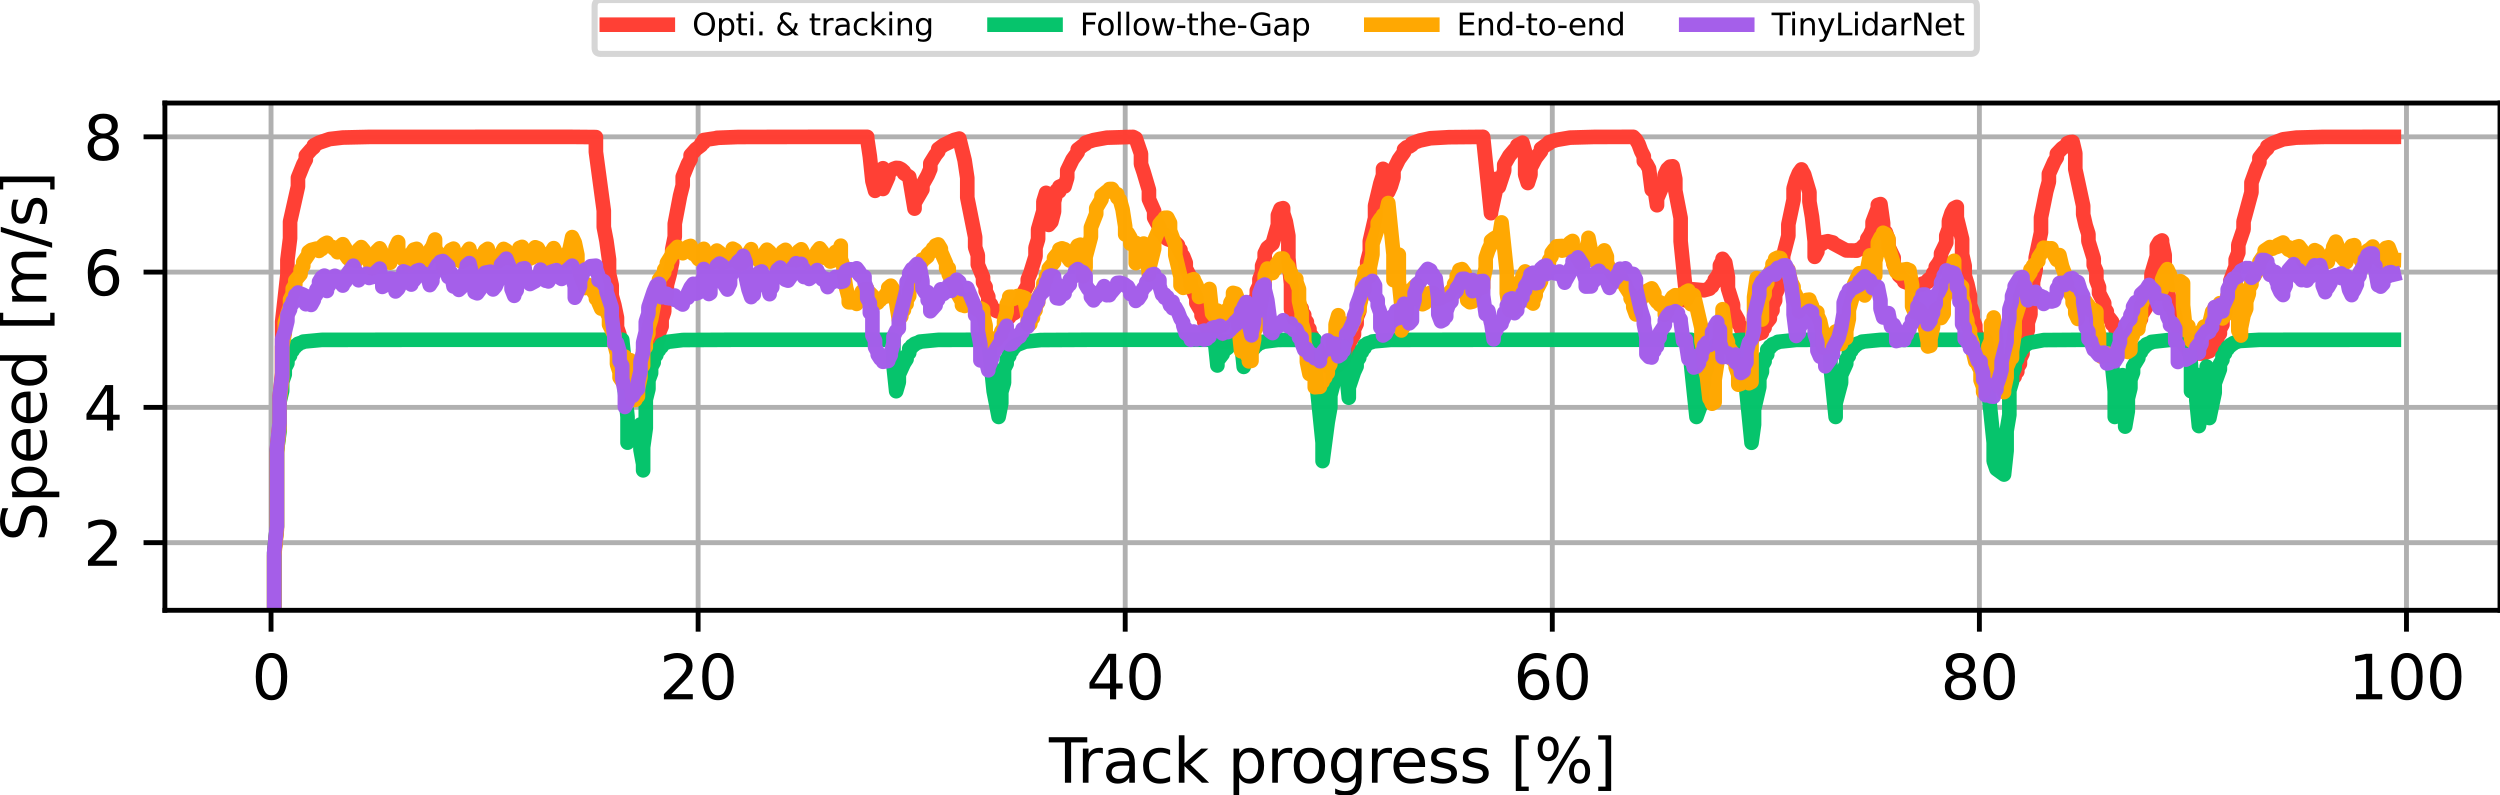 <?xml version="1.0" encoding="utf-8" standalone="no"?>
<!DOCTYPE svg PUBLIC "-//W3C//DTD SVG 1.1//EN"
  "http://www.w3.org/Graphics/SVG/1.1/DTD/svg11.dtd">
<svg xmlns:xlink="http://www.w3.org/1999/xlink" width="409.971pt" height="130.438pt" viewBox="0 0 409.971 130.438" xmlns="http://www.w3.org/2000/svg" version="1.1">
 <defs>
  <style type="text/css">*{stroke-linejoin: round; stroke-linecap: butt}</style>
 </defs>
 <g id="figure_1">
  <g id="patch_1">
   <path d="M 0 130.438 
L 409.971 130.438 
L 409.971 0 
L 0 0 
z
" style="fill: #ffffff"/>
  </g>
  <g id="axes_1">
   <g id="patch_2">
    <path d="M 27.041 100.082 
L 409.971 100.082 
L 409.971 16.897 
L 27.041 16.897 
z
" style="fill: #ffffff"/>
   </g>
   <g id="matplotlib.axis_1">
    <g id="xtick_1">
     <g id="line2d_1">
      <path d="M 44.447 100.082 
L 44.447 16.897 
" clip-path="url(#p74c2646710)" style="fill: none; stroke: #b0b0b0; stroke-width: 0.8; stroke-linecap: square"/>
     </g>
     <g id="line2d_2">
      <defs>
       <path id="ma0d0786362" d="M 0 0 
L 0 3.5 
" style="stroke: #000000; stroke-width: 0.8"/>
      </defs>
      <g>
       <use xlink:href="#ma0d0786362" x="44.447" y="100.082" style="stroke: #000000; stroke-width: 0.8"/>
      </g>
     </g>
     <g id="text_1">
      <!-- 0 -->
      <g transform="translate(41.265 114.68)scale(0.1 -0.1)">
       <defs>
        <path id="DejaVuSans-30" d="M 2034 4250 
Q 1547 4250 1301 3770 
Q 1056 3291 1056 2328 
Q 1056 1369 1301 889 
Q 1547 409 2034 409 
Q 2525 409 2770 889 
Q 3016 1369 3016 2328 
Q 3016 3291 2770 3770 
Q 2525 4250 2034 4250 
z
M 2034 4750 
Q 2819 4750 3233 4129 
Q 3647 3509 3647 2328 
Q 3647 1150 3233 529 
Q 2819 -91 2034 -91 
Q 1250 -91 836 529 
Q 422 1150 422 2328 
Q 422 3509 836 4129 
Q 1250 4750 2034 4750 
z
" transform="scale(0.016)"/>
       </defs>
       <use xlink:href="#DejaVuSans-30"/>
      </g>
     </g>
    </g>
    <g id="xtick_2">
     <g id="line2d_3">
      <path d="M 114.484 100.082 
L 114.484 16.897 
" clip-path="url(#p74c2646710)" style="fill: none; stroke: #b0b0b0; stroke-width: 0.8; stroke-linecap: square"/>
     </g>
     <g id="line2d_4">
      <g>
       <use xlink:href="#ma0d0786362" x="114.484" y="100.082" style="stroke: #000000; stroke-width: 0.8"/>
      </g>
     </g>
     <g id="text_2">
      <!-- 20 -->
      <g transform="translate(108.121 114.68)scale(0.1 -0.1)">
       <defs>
        <path id="DejaVuSans-32" d="M 1228 531 
L 3431 531 
L 3431 0 
L 469 0 
L 469 531 
Q 828 903 1448 1529 
Q 2069 2156 2228 2338 
Q 2531 2678 2651 2914 
Q 2772 3150 2772 3378 
Q 2772 3750 2511 3984 
Q 2250 4219 1831 4219 
Q 1534 4219 1204 4116 
Q 875 4013 500 3803 
L 500 4441 
Q 881 4594 1212 4672 
Q 1544 4750 1819 4750 
Q 2544 4750 2975 4387 
Q 3406 4025 3406 3419 
Q 3406 3131 3298 2873 
Q 3191 2616 2906 2266 
Q 2828 2175 2409 1742 
Q 1991 1309 1228 531 
z
" transform="scale(0.016)"/>
       </defs>
       <use xlink:href="#DejaVuSans-32"/>
       <use xlink:href="#DejaVuSans-30" x="63.623"/>
      </g>
     </g>
    </g>
    <g id="xtick_3">
     <g id="line2d_5">
      <path d="M 184.521 100.082 
L 184.521 16.897 
" clip-path="url(#p74c2646710)" style="fill: none; stroke: #b0b0b0; stroke-width: 0.8; stroke-linecap: square"/>
     </g>
     <g id="line2d_6">
      <g>
       <use xlink:href="#ma0d0786362" x="184.521" y="100.082" style="stroke: #000000; stroke-width: 0.8"/>
      </g>
     </g>
     <g id="text_3">
      <!-- 40 -->
      <g transform="translate(178.159 114.68)scale(0.1 -0.1)">
       <defs>
        <path id="DejaVuSans-34" d="M 2419 4116 
L 825 1625 
L 2419 1625 
L 2419 4116 
z
M 2253 4666 
L 3047 4666 
L 3047 1625 
L 3713 1625 
L 3713 1100 
L 3047 1100 
L 3047 0 
L 2419 0 
L 2419 1100 
L 313 1100 
L 313 1709 
L 2253 4666 
z
" transform="scale(0.016)"/>
       </defs>
       <use xlink:href="#DejaVuSans-34"/>
       <use xlink:href="#DejaVuSans-30" x="63.623"/>
      </g>
     </g>
    </g>
    <g id="xtick_4">
     <g id="line2d_7">
      <path d="M 254.559 100.082 
L 254.559 16.897 
" clip-path="url(#p74c2646710)" style="fill: none; stroke: #b0b0b0; stroke-width: 0.8; stroke-linecap: square"/>
     </g>
     <g id="line2d_8">
      <g>
       <use xlink:href="#ma0d0786362" x="254.559" y="100.082" style="stroke: #000000; stroke-width: 0.8"/>
      </g>
     </g>
     <g id="text_4">
      <!-- 60 -->
      <g transform="translate(248.196 114.68)scale(0.1 -0.1)">
       <defs>
        <path id="DejaVuSans-36" d="M 2113 2584 
Q 1688 2584 1439 2293 
Q 1191 2003 1191 1497 
Q 1191 994 1439 701 
Q 1688 409 2113 409 
Q 2538 409 2786 701 
Q 3034 994 3034 1497 
Q 3034 2003 2786 2293 
Q 2538 2584 2113 2584 
z
M 3366 4563 
L 3366 3988 
Q 3128 4100 2886 4159 
Q 2644 4219 2406 4219 
Q 1781 4219 1451 3797 
Q 1122 3375 1075 2522 
Q 1259 2794 1537 2939 
Q 1816 3084 2150 3084 
Q 2853 3084 3261 2657 
Q 3669 2231 3669 1497 
Q 3669 778 3244 343 
Q 2819 -91 2113 -91 
Q 1303 -91 875 529 
Q 447 1150 447 2328 
Q 447 3434 972 4092 
Q 1497 4750 2381 4750 
Q 2619 4750 2861 4703 
Q 3103 4656 3366 4563 
z
" transform="scale(0.016)"/>
       </defs>
       <use xlink:href="#DejaVuSans-36"/>
       <use xlink:href="#DejaVuSans-30" x="63.623"/>
      </g>
     </g>
    </g>
    <g id="xtick_5">
     <g id="line2d_9">
      <path d="M 324.596 100.082 
L 324.596 16.897 
" clip-path="url(#p74c2646710)" style="fill: none; stroke: #b0b0b0; stroke-width: 0.8; stroke-linecap: square"/>
     </g>
     <g id="line2d_10">
      <g>
       <use xlink:href="#ma0d0786362" x="324.596" y="100.082" style="stroke: #000000; stroke-width: 0.8"/>
      </g>
     </g>
     <g id="text_5">
      <!-- 80 -->
      <g transform="translate(318.233 114.68)scale(0.1 -0.1)">
       <defs>
        <path id="DejaVuSans-38" d="M 2034 2216 
Q 1584 2216 1326 1975 
Q 1069 1734 1069 1313 
Q 1069 891 1326 650 
Q 1584 409 2034 409 
Q 2484 409 2743 651 
Q 3003 894 3003 1313 
Q 3003 1734 2745 1975 
Q 2488 2216 2034 2216 
z
M 1403 2484 
Q 997 2584 770 2862 
Q 544 3141 544 3541 
Q 544 4100 942 4425 
Q 1341 4750 2034 4750 
Q 2731 4750 3128 4425 
Q 3525 4100 3525 3541 
Q 3525 3141 3298 2862 
Q 3072 2584 2669 2484 
Q 3125 2378 3379 2068 
Q 3634 1759 3634 1313 
Q 3634 634 3220 271 
Q 2806 -91 2034 -91 
Q 1263 -91 848 271 
Q 434 634 434 1313 
Q 434 1759 690 2068 
Q 947 2378 1403 2484 
z
M 1172 3481 
Q 1172 3119 1398 2916 
Q 1625 2713 2034 2713 
Q 2441 2713 2670 2916 
Q 2900 3119 2900 3481 
Q 2900 3844 2670 4047 
Q 2441 4250 2034 4250 
Q 1625 4250 1398 4047 
Q 1172 3844 1172 3481 
z
" transform="scale(0.016)"/>
       </defs>
       <use xlink:href="#DejaVuSans-38"/>
       <use xlink:href="#DejaVuSans-30" x="63.623"/>
      </g>
     </g>
    </g>
    <g id="xtick_6">
     <g id="line2d_11">
      <path d="M 394.633 100.082 
L 394.633 16.897 
" clip-path="url(#p74c2646710)" style="fill: none; stroke: #b0b0b0; stroke-width: 0.8; stroke-linecap: square"/>
     </g>
     <g id="line2d_12">
      <g>
       <use xlink:href="#ma0d0786362" x="394.633" y="100.082" style="stroke: #000000; stroke-width: 0.8"/>
      </g>
     </g>
     <g id="text_6">
      <!-- 100 -->
      <g transform="translate(385.09 114.68)scale(0.1 -0.1)">
       <defs>
        <path id="DejaVuSans-31" d="M 794 531 
L 1825 531 
L 1825 4091 
L 703 3866 
L 703 4441 
L 1819 4666 
L 2450 4666 
L 2450 531 
L 3481 531 
L 3481 0 
L 794 0 
L 794 531 
z
" transform="scale(0.016)"/>
       </defs>
       <use xlink:href="#DejaVuSans-31"/>
       <use xlink:href="#DejaVuSans-30" x="63.623"/>
       <use xlink:href="#DejaVuSans-30" x="127.246"/>
      </g>
     </g>
    </g>
    <g id="text_7">
     <!-- Track progress [%] -->
     <g transform="translate(172.015 128.359)scale(0.1 -0.1)">
      <defs>
       <path id="DejaVuSans-54" d="M -19 4666 
L 3928 4666 
L 3928 4134 
L 2272 4134 
L 2272 0 
L 1638 0 
L 1638 4134 
L -19 4134 
L -19 4666 
z
" transform="scale(0.016)"/>
       <path id="DejaVuSans-72" d="M 2631 2963 
Q 2534 3019 2420 3045 
Q 2306 3072 2169 3072 
Q 1681 3072 1420 2755 
Q 1159 2438 1159 1844 
L 1159 0 
L 581 0 
L 581 3500 
L 1159 3500 
L 1159 2956 
Q 1341 3275 1631 3429 
Q 1922 3584 2338 3584 
Q 2397 3584 2469 3576 
Q 2541 3569 2628 3553 
L 2631 2963 
z
" transform="scale(0.016)"/>
       <path id="DejaVuSans-61" d="M 2194 1759 
Q 1497 1759 1228 1600 
Q 959 1441 959 1056 
Q 959 750 1161 570 
Q 1363 391 1709 391 
Q 2188 391 2477 730 
Q 2766 1069 2766 1631 
L 2766 1759 
L 2194 1759 
z
M 3341 1997 
L 3341 0 
L 2766 0 
L 2766 531 
Q 2569 213 2275 61 
Q 1981 -91 1556 -91 
Q 1019 -91 701 211 
Q 384 513 384 1019 
Q 384 1609 779 1909 
Q 1175 2209 1959 2209 
L 2766 2209 
L 2766 2266 
Q 2766 2663 2505 2880 
Q 2244 3097 1772 3097 
Q 1472 3097 1187 3025 
Q 903 2953 641 2809 
L 641 3341 
Q 956 3463 1253 3523 
Q 1550 3584 1831 3584 
Q 2591 3584 2966 3190 
Q 3341 2797 3341 1997 
z
" transform="scale(0.016)"/>
       <path id="DejaVuSans-63" d="M 3122 3366 
L 3122 2828 
Q 2878 2963 2633 3030 
Q 2388 3097 2138 3097 
Q 1578 3097 1268 2742 
Q 959 2388 959 1747 
Q 959 1106 1268 751 
Q 1578 397 2138 397 
Q 2388 397 2633 464 
Q 2878 531 3122 666 
L 3122 134 
Q 2881 22 2623 -34 
Q 2366 -91 2075 -91 
Q 1284 -91 818 406 
Q 353 903 353 1747 
Q 353 2603 823 3093 
Q 1294 3584 2113 3584 
Q 2378 3584 2631 3529 
Q 2884 3475 3122 3366 
z
" transform="scale(0.016)"/>
       <path id="DejaVuSans-6b" d="M 581 4863 
L 1159 4863 
L 1159 1991 
L 2875 3500 
L 3609 3500 
L 1753 1863 
L 3688 0 
L 2938 0 
L 1159 1709 
L 1159 0 
L 581 0 
L 581 4863 
z
" transform="scale(0.016)"/>
       <path id="DejaVuSans-20" transform="scale(0.016)"/>
       <path id="DejaVuSans-70" d="M 1159 525 
L 1159 -1331 
L 581 -1331 
L 581 3500 
L 1159 3500 
L 1159 2969 
Q 1341 3281 1617 3432 
Q 1894 3584 2278 3584 
Q 2916 3584 3314 3078 
Q 3713 2572 3713 1747 
Q 3713 922 3314 415 
Q 2916 -91 2278 -91 
Q 1894 -91 1617 61 
Q 1341 213 1159 525 
z
M 3116 1747 
Q 3116 2381 2855 2742 
Q 2594 3103 2138 3103 
Q 1681 3103 1420 2742 
Q 1159 2381 1159 1747 
Q 1159 1113 1420 752 
Q 1681 391 2138 391 
Q 2594 391 2855 752 
Q 3116 1113 3116 1747 
z
" transform="scale(0.016)"/>
       <path id="DejaVuSans-6f" d="M 1959 3097 
Q 1497 3097 1228 2736 
Q 959 2375 959 1747 
Q 959 1119 1226 758 
Q 1494 397 1959 397 
Q 2419 397 2687 759 
Q 2956 1122 2956 1747 
Q 2956 2369 2687 2733 
Q 2419 3097 1959 3097 
z
M 1959 3584 
Q 2709 3584 3137 3096 
Q 3566 2609 3566 1747 
Q 3566 888 3137 398 
Q 2709 -91 1959 -91 
Q 1206 -91 779 398 
Q 353 888 353 1747 
Q 353 2609 779 3096 
Q 1206 3584 1959 3584 
z
" transform="scale(0.016)"/>
       <path id="DejaVuSans-67" d="M 2906 1791 
Q 2906 2416 2648 2759 
Q 2391 3103 1925 3103 
Q 1463 3103 1205 2759 
Q 947 2416 947 1791 
Q 947 1169 1205 825 
Q 1463 481 1925 481 
Q 2391 481 2648 825 
Q 2906 1169 2906 1791 
z
M 3481 434 
Q 3481 -459 3084 -895 
Q 2688 -1331 1869 -1331 
Q 1566 -1331 1297 -1286 
Q 1028 -1241 775 -1147 
L 775 -588 
Q 1028 -725 1275 -790 
Q 1522 -856 1778 -856 
Q 2344 -856 2625 -561 
Q 2906 -266 2906 331 
L 2906 616 
Q 2728 306 2450 153 
Q 2172 0 1784 0 
Q 1141 0 747 490 
Q 353 981 353 1791 
Q 353 2603 747 3093 
Q 1141 3584 1784 3584 
Q 2172 3584 2450 3431 
Q 2728 3278 2906 2969 
L 2906 3500 
L 3481 3500 
L 3481 434 
z
" transform="scale(0.016)"/>
       <path id="DejaVuSans-65" d="M 3597 1894 
L 3597 1613 
L 953 1613 
Q 991 1019 1311 708 
Q 1631 397 2203 397 
Q 2534 397 2845 478 
Q 3156 559 3463 722 
L 3463 178 
Q 3153 47 2828 -22 
Q 2503 -91 2169 -91 
Q 1331 -91 842 396 
Q 353 884 353 1716 
Q 353 2575 817 3079 
Q 1281 3584 2069 3584 
Q 2775 3584 3186 3129 
Q 3597 2675 3597 1894 
z
M 3022 2063 
Q 3016 2534 2758 2815 
Q 2500 3097 2075 3097 
Q 1594 3097 1305 2825 
Q 1016 2553 972 2059 
L 3022 2063 
z
" transform="scale(0.016)"/>
       <path id="DejaVuSans-73" d="M 2834 3397 
L 2834 2853 
Q 2591 2978 2328 3040 
Q 2066 3103 1784 3103 
Q 1356 3103 1142 2972 
Q 928 2841 928 2578 
Q 928 2378 1081 2264 
Q 1234 2150 1697 2047 
L 1894 2003 
Q 2506 1872 2764 1633 
Q 3022 1394 3022 966 
Q 3022 478 2636 193 
Q 2250 -91 1575 -91 
Q 1294 -91 989 -36 
Q 684 19 347 128 
L 347 722 
Q 666 556 975 473 
Q 1284 391 1588 391 
Q 1994 391 2212 530 
Q 2431 669 2431 922 
Q 2431 1156 2273 1281 
Q 2116 1406 1581 1522 
L 1381 1569 
Q 847 1681 609 1914 
Q 372 2147 372 2553 
Q 372 3047 722 3315 
Q 1072 3584 1716 3584 
Q 2034 3584 2315 3537 
Q 2597 3491 2834 3397 
z
" transform="scale(0.016)"/>
       <path id="DejaVuSans-5b" d="M 550 4863 
L 1875 4863 
L 1875 4416 
L 1125 4416 
L 1125 -397 
L 1875 -397 
L 1875 -844 
L 550 -844 
L 550 4863 
z
" transform="scale(0.016)"/>
       <path id="DejaVuSans-25" d="M 4653 2053 
Q 4381 2053 4226 1822 
Q 4072 1591 4072 1178 
Q 4072 772 4226 539 
Q 4381 306 4653 306 
Q 4919 306 5073 539 
Q 5228 772 5228 1178 
Q 5228 1588 5073 1820 
Q 4919 2053 4653 2053 
z
M 4653 2450 
Q 5147 2450 5437 2106 
Q 5728 1763 5728 1178 
Q 5728 594 5436 251 
Q 5144 -91 4653 -91 
Q 4153 -91 3862 251 
Q 3572 594 3572 1178 
Q 3572 1766 3864 2108 
Q 4156 2450 4653 2450 
z
M 1428 4353 
Q 1159 4353 1004 4120 
Q 850 3888 850 3481 
Q 850 3069 1003 2837 
Q 1156 2606 1428 2606 
Q 1700 2606 1854 2837 
Q 2009 3069 2009 3481 
Q 2009 3884 1853 4118 
Q 1697 4353 1428 4353 
z
M 4250 4750 
L 4750 4750 
L 1831 -91 
L 1331 -91 
L 4250 4750 
z
M 1428 4750 
Q 1922 4750 2215 4408 
Q 2509 4066 2509 3481 
Q 2509 2891 2217 2550 
Q 1925 2209 1428 2209 
Q 931 2209 642 2551 
Q 353 2894 353 3481 
Q 353 4063 643 4406 
Q 934 4750 1428 4750 
z
" transform="scale(0.016)"/>
       <path id="DejaVuSans-5d" d="M 1947 4863 
L 1947 -844 
L 622 -844 
L 622 -397 
L 1369 -397 
L 1369 4416 
L 622 4416 
L 622 4863 
L 1947 4863 
z
" transform="scale(0.016)"/>
      </defs>
      <use xlink:href="#DejaVuSans-54"/>
      <use xlink:href="#DejaVuSans-72" x="46.334"/>
      <use xlink:href="#DejaVuSans-61" x="87.447"/>
      <use xlink:href="#DejaVuSans-63" x="148.727"/>
      <use xlink:href="#DejaVuSans-6b" x="203.707"/>
      <use xlink:href="#DejaVuSans-20" x="261.617"/>
      <use xlink:href="#DejaVuSans-70" x="293.404"/>
      <use xlink:href="#DejaVuSans-72" x="356.881"/>
      <use xlink:href="#DejaVuSans-6f" x="395.744"/>
      <use xlink:href="#DejaVuSans-67" x="456.926"/>
      <use xlink:href="#DejaVuSans-72" x="520.402"/>
      <use xlink:href="#DejaVuSans-65" x="559.266"/>
      <use xlink:href="#DejaVuSans-73" x="620.789"/>
      <use xlink:href="#DejaVuSans-73" x="672.889"/>
      <use xlink:href="#DejaVuSans-20" x="724.988"/>
      <use xlink:href="#DejaVuSans-5b" x="756.775"/>
      <use xlink:href="#DejaVuSans-25" x="795.789"/>
      <use xlink:href="#DejaVuSans-5d" x="890.809"/>
     </g>
    </g>
   </g>
   <g id="matplotlib.axis_2">
    <g id="ytick_1">
     <g id="line2d_13">
      <path d="M 27.041 88.991 
L 409.971 88.991 
" clip-path="url(#p74c2646710)" style="fill: none; stroke: #b0b0b0; stroke-width: 0.8; stroke-linecap: square"/>
     </g>
     <g id="line2d_14">
      <defs>
       <path id="mdff87374b2" d="M 0 0 
L -3.5 0 
" style="stroke: #000000; stroke-width: 0.8"/>
      </defs>
      <g>
       <use xlink:href="#mdff87374b2" x="27.041" y="88.991" style="stroke: #000000; stroke-width: 0.8"/>
      </g>
     </g>
     <g id="text_8">
      <!-- 2 -->
      <g transform="translate(13.678 92.79)scale(0.1 -0.1)">
       <use xlink:href="#DejaVuSans-32"/>
      </g>
     </g>
    </g>
    <g id="ytick_2">
     <g id="line2d_15">
      <path d="M 27.041 66.808 
L 409.971 66.808 
" clip-path="url(#p74c2646710)" style="fill: none; stroke: #b0b0b0; stroke-width: 0.8; stroke-linecap: square"/>
     </g>
     <g id="line2d_16">
      <g>
       <use xlink:href="#mdff87374b2" x="27.041" y="66.808" style="stroke: #000000; stroke-width: 0.8"/>
      </g>
     </g>
     <g id="text_9">
      <!-- 4 -->
      <g transform="translate(13.678 70.607)scale(0.1 -0.1)">
       <use xlink:href="#DejaVuSans-34"/>
      </g>
     </g>
    </g>
    <g id="ytick_3">
     <g id="line2d_17">
      <path d="M 27.041 44.626 
L 409.971 44.626 
" clip-path="url(#p74c2646710)" style="fill: none; stroke: #b0b0b0; stroke-width: 0.8; stroke-linecap: square"/>
     </g>
     <g id="line2d_18">
      <g>
       <use xlink:href="#mdff87374b2" x="27.041" y="44.626" style="stroke: #000000; stroke-width: 0.8"/>
      </g>
     </g>
     <g id="text_10">
      <!-- 6 -->
      <g transform="translate(13.678 48.425)scale(0.1 -0.1)">
       <use xlink:href="#DejaVuSans-36"/>
      </g>
     </g>
    </g>
    <g id="ytick_4">
     <g id="line2d_19">
      <path d="M 27.041 22.443 
L 409.971 22.443 
" clip-path="url(#p74c2646710)" style="fill: none; stroke: #b0b0b0; stroke-width: 0.8; stroke-linecap: square"/>
     </g>
     <g id="line2d_20">
      <g>
       <use xlink:href="#mdff87374b2" x="27.041" y="22.443" style="stroke: #000000; stroke-width: 0.8"/>
      </g>
     </g>
     <g id="text_11">
      <!-- 8 -->
      <g transform="translate(13.678 26.242)scale(0.1 -0.1)">
       <use xlink:href="#DejaVuSans-38"/>
      </g>
     </g>
    </g>
    <g id="text_12">
     <!-- Speed [m/s] -->
     <g transform="translate(7.598 88.815)rotate(-90)scale(0.1 -0.1)">
      <defs>
       <path id="DejaVuSans-53" d="M 3425 4513 
L 3425 3897 
Q 3066 4069 2747 4153 
Q 2428 4238 2131 4238 
Q 1616 4238 1336 4038 
Q 1056 3838 1056 3469 
Q 1056 3159 1242 3001 
Q 1428 2844 1947 2747 
L 2328 2669 
Q 3034 2534 3370 2195 
Q 3706 1856 3706 1288 
Q 3706 609 3251 259 
Q 2797 -91 1919 -91 
Q 1588 -91 1214 -16 
Q 841 59 441 206 
L 441 856 
Q 825 641 1194 531 
Q 1563 422 1919 422 
Q 2459 422 2753 634 
Q 3047 847 3047 1241 
Q 3047 1584 2836 1778 
Q 2625 1972 2144 2069 
L 1759 2144 
Q 1053 2284 737 2584 
Q 422 2884 422 3419 
Q 422 4038 858 4394 
Q 1294 4750 2059 4750 
Q 2388 4750 2728 4690 
Q 3069 4631 3425 4513 
z
" transform="scale(0.016)"/>
       <path id="DejaVuSans-64" d="M 2906 2969 
L 2906 4863 
L 3481 4863 
L 3481 0 
L 2906 0 
L 2906 525 
Q 2725 213 2448 61 
Q 2172 -91 1784 -91 
Q 1150 -91 751 415 
Q 353 922 353 1747 
Q 353 2572 751 3078 
Q 1150 3584 1784 3584 
Q 2172 3584 2448 3432 
Q 2725 3281 2906 2969 
z
M 947 1747 
Q 947 1113 1208 752 
Q 1469 391 1925 391 
Q 2381 391 2643 752 
Q 2906 1113 2906 1747 
Q 2906 2381 2643 2742 
Q 2381 3103 1925 3103 
Q 1469 3103 1208 2742 
Q 947 2381 947 1747 
z
" transform="scale(0.016)"/>
       <path id="DejaVuSans-6d" d="M 3328 2828 
Q 3544 3216 3844 3400 
Q 4144 3584 4550 3584 
Q 5097 3584 5394 3201 
Q 5691 2819 5691 2113 
L 5691 0 
L 5113 0 
L 5113 2094 
Q 5113 2597 4934 2840 
Q 4756 3084 4391 3084 
Q 3944 3084 3684 2787 
Q 3425 2491 3425 1978 
L 3425 0 
L 2847 0 
L 2847 2094 
Q 2847 2600 2669 2842 
Q 2491 3084 2119 3084 
Q 1678 3084 1418 2786 
Q 1159 2488 1159 1978 
L 1159 0 
L 581 0 
L 581 3500 
L 1159 3500 
L 1159 2956 
Q 1356 3278 1631 3431 
Q 1906 3584 2284 3584 
Q 2666 3584 2933 3390 
Q 3200 3197 3328 2828 
z
" transform="scale(0.016)"/>
       <path id="DejaVuSans-2f" d="M 1625 4666 
L 2156 4666 
L 531 -594 
L 0 -594 
L 1625 4666 
z
" transform="scale(0.016)"/>
      </defs>
      <use xlink:href="#DejaVuSans-53"/>
      <use xlink:href="#DejaVuSans-70" x="63.477"/>
      <use xlink:href="#DejaVuSans-65" x="126.953"/>
      <use xlink:href="#DejaVuSans-65" x="188.477"/>
      <use xlink:href="#DejaVuSans-64" x="250"/>
      <use xlink:href="#DejaVuSans-20" x="313.477"/>
      <use xlink:href="#DejaVuSans-5b" x="345.264"/>
      <use xlink:href="#DejaVuSans-6d" x="384.277"/>
      <use xlink:href="#DejaVuSans-2f" x="481.689"/>
      <use xlink:href="#DejaVuSans-73" x="515.381"/>
      <use xlink:href="#DejaVuSans-5d" x="567.48"/>
     </g>
    </g>
   </g>
   <g id="line2d_21">
    <path d="M 44.447 111.173 
L 44.967 107.587 
L 44.967 90.711 
L 45.402 86.491 
L 45.402 73.834 
L 45.837 69.615 
L 45.837 65.396 
L 46.272 61.177 
L 46.272 52.738 
L 47.131 45.02 
L 47.131 42.622 
L 47.566 39.088 
L 47.566 36.351 
L 48.861 30.585 
L 48.861 29.143 
L 49.731 26.981 
L 50.155 26.177 
L 50.155 25.516 
L 51.025 24.524 
L 51.46 24.156 
L 51.46 23.852 
L 52.32 23.397 
L 54.049 22.803 
L 56.214 22.555 
L 60.532 22.452 
L 93.391 22.443 
L 97.72 22.482 
L 97.72 24.913 
L 99.015 34.545 
L 99.015 37.241 
L 99.45 39.503 
L 99.874 42.56 
L 99.874 44.852 
L 100.309 46.765 
L 100.309 48.465 
L 100.744 50.015 
L 101.179 52.105 
L 101.179 53.654 
L 101.603 54.907 
L 101.603 55.974 
L 102.039 56.88 
L 102.039 58.297 
L 102.474 58.574 
L 102.474 58.943 
L 102.909 59.298 
L 102.909 59.611 
L 103.333 59.877 
L 103.333 60.069 
L 104.203 60.281 
L 105.465 60.27 
L 105.465 60.224 
L 105.465 60.14 
L 105.9 60.01 
L 105.9 59.83 
L 106.335 59.682 
L 106.335 59.472 
L 106.77 59.187 
L 106.77 58.818 
L 107.205 58.358 
L 107.205 57.801 
L 107.629 57.143 
L 107.629 56.383 
L 108.064 55.527 
L 108.064 54.576 
L 108.5 53.524 
L 108.5 52.367 
L 108.924 51.108 
L 108.924 49.748 
L 109.359 48.291 
L 109.359 46.744 
L 109.794 45.109 
L 110.229 43.018 
L 110.229 40.916 
L 110.653 38.805 
L 110.653 36.687 
L 111.523 32.111 
L 111.958 30.399 
L 111.958 28.99 
L 112.818 26.877 
L 113.253 26.092 
L 113.253 25.446 
L 114.112 24.477 
L 114.982 23.82 
L 114.982 23.576 
L 115.406 23.376 
L 115.406 22.963 
L 117.56 22.639 
L 117.56 22.604 
L 121.019 22.466 
L 135.29 22.443 
L 142.208 22.443 
L 142.208 22.726 
L 142.643 25.649 
L 143.067 29.701 
L 143.502 31.295 
L 143.502 30.064 
L 144.372 28.254 
L 144.796 27.587 
L 144.796 30.992 
L 145.656 29.06 
L 145.656 28.421 
L 146.515 27.702 
L 146.961 27.538 
L 147.396 27.562 
L 147.809 27.772 
L 148.233 28.155 
L 148.233 28.421 
L 149.104 29 
L 149.974 34.213 
L 149.974 33.29 
L 151.268 31.05 
L 151.268 30.289 
L 152.127 28.747 
L 152.562 27.719 
L 152.562 26.785 
L 153.433 25.384 
L 153.857 24.863 
L 153.857 24.434 
L 154.727 23.792 
L 156.456 22.952 
L 157.316 22.727 
L 158.186 26.285 
L 158.621 29.19 
L 158.621 32.399 
L 159.915 38.89 
L 159.915 40.557 
L 160.35 41.841 
L 160.35 43.391 
L 161.21 45.47 
L 161.21 46.296 
L 161.634 47.042 
L 161.634 47.725 
L 162.069 48.652 
L 162.069 49.358 
L 162.515 49.937 
L 162.515 50.396 
L 163.363 50.974 
L 164.201 51.242 
L 164.647 51.233 
L 165.082 51.482 
L 165.082 52.191 
L 165.506 52.023 
L 165.506 51.778 
L 166.365 51.32 
L 166.365 51.084 
L 166.801 50.746 
L 166.801 50.375 
L 167.236 49.962 
L 167.236 49.499 
L 167.682 48.958 
L 167.682 48.325 
L 168.541 46.752 
L 168.541 45.815 
L 168.965 44.788 
L 169.814 42.028 
L 169.814 40.627 
L 170.238 39.222 
L 170.238 37.596 
L 171.108 34.572 
L 171.108 33.029 
L 171.543 31.624 
L 171.978 32.82 
L 171.978 36.881 
L 172.413 36.377 
L 172.848 34.696 
L 172.848 33.118 
L 173.283 31.228 
L 173.718 31.383 
L 173.718 30.626 
L 174.153 30.436 
L 174.578 30.569 
L 175.013 29.13 
L 175.013 27.946 
L 175.872 26.17 
L 176.731 24.967 
L 176.731 24.52 
L 177.601 23.85 
L 178.026 23.6 
L 178.026 23.396 
L 179.331 22.974 
L 181.495 22.579 
L 185.379 22.462 
L 185.814 22.456 
L 186.249 22.689 
L 187.108 25.204 
L 187.108 26.909 
L 187.543 28.225 
L 188.413 31.16 
L 188.413 32.668 
L 189.273 34.624 
L 189.273 35.699 
L 190.132 37.275 
L 190.132 37.823 
L 191.002 38.542 
L 191.002 38.88 
L 191.437 39.2 
L 191.872 39.364 
L 192.296 39.454 
L 192.296 39.579 
L 192.731 39.761 
L 193.167 40.192 
L 193.167 40.589 
L 193.591 40.999 
L 193.591 41.463 
L 194.026 42.013 
L 194.45 43.096 
L 194.45 44.004 
L 195.298 45.636 
L 195.298 46.894 
L 196.19 48.853 
L 196.19 49.698 
L 197.039 51.148 
L 197.039 51.739 
L 197.474 52.27 
L 197.474 52.771 
L 197.909 53.256 
L 197.909 53.728 
L 198.344 54.17 
L 198.344 54.557 
L 199.203 55.153 
L 199.203 55.387 
L 199.638 55.595 
L 199.638 55.774 
L 200.498 56.046 
L 201.77 56.013 
L 201.77 55.942 
L 202.205 55.835 
L 202.205 55.688 
L 202.651 55.498 
L 202.651 55.265 
L 203.532 54.659 
L 203.532 54.284 
L 203.957 53.856 
L 203.957 53.378 
L 204.805 52.267 
L 204.805 51.632 
L 205.229 50.945 
L 205.229 50.201 
L 206.099 48.553 
L 206.099 47.66 
L 206.534 46.732 
L 206.534 45.783 
L 206.97 44.656 
L 206.97 43.571 
L 207.394 42.524 
L 207.394 41.545 
L 207.829 40.647 
L 208.688 39.951 
L 209.558 36.873 
L 209.558 35.291 
L 209.982 34.255 
L 210.418 34.138 
L 210.418 34.96 
L 210.853 36.333 
L 211.277 38.666 
L 211.277 42.323 
L 211.712 46.542 
L 211.712 50.762 
L 212.147 52.19 
L 212.147 51.323 
L 212.582 50.776 
L 213.017 50.385 
L 213.452 50.572 
L 213.452 51.059 
L 213.876 51.637 
L 213.876 52.222 
L 214.312 52.804 
L 214.312 53.383 
L 214.736 53.963 
L 214.736 54.558 
L 215.171 55.165 
L 215.171 55.807 
L 216.041 57.142 
L 216.041 57.789 
L 216.454 58.379 
L 216.454 58.882 
L 217.738 60.008 
L 219.021 60.036 
L 219.021 59.977 
L 219.456 59.876 
L 219.456 59.603 
L 219.891 59.422 
L 219.891 59.181 
L 220.327 58.878 
L 220.327 58.511 
L 220.751 58.074 
L 220.751 57.566 
L 221.186 56.987 
L 221.186 56.349 
L 222.034 54.873 
L 222.034 54.035 
L 222.469 53.126 
L 222.469 52.129 
L 222.904 51.054 
L 222.904 49.898 
L 223.764 47.374 
L 223.764 46.03 
L 224.199 44.645 
L 224.199 42.933 
L 224.634 41.229 
L 224.634 39.525 
L 225.493 35.761 
L 225.493 33.725 
L 226.363 30.083 
L 226.798 28.73 
L 226.798 27.688 
L 227.223 28.011 
L 227.658 31.467 
L 228.082 30.541 
L 228.517 29.107 
L 228.517 27.927 
L 229.387 26.157 
L 230.246 24.958 
L 230.246 24.513 
L 230.671 24.146 
L 231.106 24.044 
L 231.541 23.761 
L 231.541 23.527 
L 232.835 23.047 
L 234.565 22.671 
L 237.588 22.5 
L 243.212 22.445 
L 244.506 34.963 
L 244.506 34.804 
L 245.376 30.814 
L 245.376 29.332 
L 245.801 30.643 
L 246.671 27.997 
L 246.671 27.013 
L 247.519 25.538 
L 248.368 24.539 
L 248.803 24.168 
L 248.803 23.862 
L 249.673 23.404 
L 250.108 24.947 
L 250.108 28.639 
L 250.543 30.015 
L 250.978 28.674 
L 250.978 27.571 
L 251.837 25.916 
L 252.708 24.795 
L 252.708 24.378 
L 253.567 23.754 
L 254.002 23.522 
L 254.002 23.331 
L 255.296 22.938 
L 257.461 22.569 
L 261.355 22.458 
L 267.838 22.443 
L 268.273 22.89 
L 268.697 23.603 
L 269.132 24.783 
L 269.567 25.63 
L 269.567 26.419 
L 269.991 26.854 
L 270.426 27.659 
L 270.861 31.109 
L 270.861 31.021 
L 271.296 30.761 
L 271.732 33.66 
L 271.732 32.586 
L 273.015 29.594 
L 273.015 28.647 
L 273.428 27.747 
L 273.863 27.329 
L 274.298 27.271 
L 274.734 29.361 
L 274.734 31.267 
L 275.604 35.762 
L 275.604 39.567 
L 276.463 48.005 
L 276.463 49.269 
L 276.887 48.422 
L 276.887 47.882 
L 277.322 47.569 
L 277.322 47.421 
L 278.203 47.495 
L 279.443 47.604 
L 279.443 47.599 
L 279.889 47.484 
L 280.335 47.354 
L 280.335 47.185 
L 280.759 46.962 
L 280.759 46.679 
L 281.184 46.322 
L 281.184 45.881 
L 281.608 45.35 
L 282.043 44.49 
L 282.043 43.517 
L 282.478 42.71 
L 282.478 42.448 
L 282.924 43.064 
L 283.359 45.433 
L 283.359 47.271 
L 284.207 49.985 
L 284.207 50.993 
L 285.056 52.505 
L 285.056 53.064 
L 285.491 53.523 
L 285.491 53.9 
L 285.937 54.213 
L 285.937 54.463 
L 286.818 54.825 
L 288.08 54.86 
L 288.08 54.836 
L 288.504 54.69 
L 288.939 54.544 
L 288.939 54.069 
L 289.374 53.729 
L 289.374 53.314 
L 290.233 52.254 
L 290.233 51.611 
L 290.668 50.899 
L 290.668 50.122 
L 291.104 49.282 
L 291.104 48.377 
L 291.539 47.406 
L 291.539 46.115 
L 292.409 43.414 
L 292.409 41.993 
L 293.268 38.666 
L 293.268 36.807 
L 294.127 32.733 
L 294.127 30.911 
L 294.562 29.412 
L 294.998 28.369 
L 295.422 27.781 
L 295.422 27.835 
L 295.857 28.59 
L 296.727 31.509 
L 296.727 33.069 
L 297.151 35.596 
L 297.586 39.576 
L 297.586 42.12 
L 298.032 41.272 
L 298.032 40.649 
L 298.467 40.2 
L 298.902 39.927 
L 298.902 39.74 
L 299.751 39.557 
L 299.751 39.568 
L 300.588 39.772 
L 300.588 39.905 
L 302.764 41.068 
L 304.482 41.101 
L 304.482 41.031 
L 305.352 40.766 
L 305.352 40.555 
L 306.212 39.704 
L 306.212 39.159 
L 306.647 38.518 
L 307.082 37.516 
L 307.082 36.405 
L 307.941 34.136 
L 307.941 33.607 
L 308.376 33.465 
L 308.811 36.592 
L 308.811 37.794 
L 309.246 38.09 
L 309.682 39.369 
L 309.682 40.452 
L 310.541 42.255 
L 310.541 43.357 
L 311.4 44.713 
L 311.4 45.173 
L 312.259 45.937 
L 312.259 46.185 
L 313.13 46.509 
L 313.565 46.911 
L 315.283 46.593 
L 315.283 46.506 
L 316.143 46.235 
L 316.143 45.952 
L 317.002 45.239 
L 317.002 44.805 
L 317.437 44.318 
L 317.437 43.778 
L 317.872 43.187 
L 318.307 42.385 
L 318.307 41.554 
L 319.166 39.791 
L 319.166 38.632 
L 319.601 37.446 
L 319.601 36.215 
L 320.037 34.887 
L 320.461 34.142 
L 320.896 33.927 
L 320.896 35.678 
L 321.766 39.218 
L 321.766 41.727 
L 322.19 43.609 
L 322.19 45.175 
L 322.625 46.567 
L 323.06 48.501 
L 323.06 49.966 
L 323.495 51.199 
L 323.495 52.324 
L 323.93 53.383 
L 323.93 54.399 
L 324.355 55.371 
L 324.355 56.296 
L 324.79 57.185 
L 324.79 58.813 
L 325.214 59.528 
L 325.214 60.171 
L 325.638 60.735 
L 325.638 61.216 
L 326.073 61.423 
L 326.073 61.702 
L 326.943 62.21 
L 326.943 62.387 
L 328.238 62.649 
L 329.51 62.573 
L 329.51 62.335 
L 329.946 62.217 
L 329.946 62.031 
L 330.381 61.762 
L 330.381 61.402 
L 330.816 60.94 
L 330.816 60.37 
L 331.24 59.687 
L 331.24 58.889 
L 331.675 57.979 
L 331.675 57.231 
L 332.099 56.346 
L 332.099 55.33 
L 332.534 54.192 
L 332.534 52.94 
L 332.969 51.581 
L 332.969 50.122 
L 333.394 48.205 
L 333.394 46.255 
L 333.829 44.27 
L 333.829 42.253 
L 334.699 38.13 
L 334.699 35.652 
L 335.558 31.389 
L 335.993 29.805 
L 335.993 28.501 
L 336.863 26.546 
L 337.298 25.819 
L 337.298 25.221 
L 338.158 24.325 
L 339.017 23.717 
L 339.017 23.492 
L 339.452 23.306 
L 339.887 23.274 
L 340.322 25.134 
L 340.322 27.726 
L 341.617 33.761 
L 341.617 35.165 
L 342.041 37.003 
L 342.476 38.378 
L 342.476 39.538 
L 343.346 42.394 
L 343.346 43.471 
L 343.781 44.474 
L 343.781 45.953 
L 344.216 47.094 
L 344.216 48.057 
L 345.065 49.715 
L 345.065 50.437 
L 345.489 51.081 
L 345.489 51.656 
L 346.359 52.764 
L 346.359 53.162 
L 346.794 53.435 
L 346.794 53.622 
L 347.229 54.995 
L 347.653 57.713 
L 347.653 57.535 
L 348.078 56.887 
L 348.078 56.354 
L 348.937 55.552 
L 348.937 55.246 
L 349.361 54.978 
L 349.361 54.731 
L 349.796 54.487 
L 349.796 54.231 
L 350.231 53.947 
L 350.231 53.623 
L 350.666 53.249 
L 350.666 52.816 
L 351.091 52.318 
L 351.091 51.75 
L 351.961 50.393 
L 351.961 49.6 
L 352.396 48.731 
L 352.396 47.529 
L 352.82 46.268 
L 352.82 44.936 
L 353.69 42.009 
L 353.69 40.389 
L 354.114 39.677 
L 354.549 39.432 
L 354.549 39.803 
L 354.984 41.819 
L 354.984 43.533 
L 355.855 50.139 
L 355.855 49.896 
L 356.29 49.917 
L 356.29 50.54 
L 356.714 51.896 
L 356.714 52.943 
L 357.573 54.572 
L 357.573 55.244 
L 357.997 55.847 
L 357.997 56.387 
L 358.868 57.256 
L 358.868 57.562 
L 359.738 57.965 
L 361.445 57.979 
L 361.445 57.926 
L 361.87 57.745 
L 362.316 57.601 
L 362.316 57.386 
L 363.186 56.755 
L 363.186 56.338 
L 363.599 55.864 
L 363.599 55.313 
L 364.034 54.697 
L 364.034 53.999 
L 364.458 53.228 
L 364.458 52.382 
L 364.883 51.473 
L 364.883 50.517 
L 365.318 49.524 
L 365.318 48.503 
L 365.753 47.259 
L 365.753 46.039 
L 366.623 43.68 
L 366.623 42.548 
L 367.058 41.44 
L 367.058 40.143 
L 367.917 37.602 
L 367.917 36.335 
L 369.212 31.537 
L 369.212 29.927 
L 370.082 27.511 
L 370.517 26.614 
L 370.517 25.875 
L 371.376 24.768 
L 371.811 24.356 
L 371.811 24.017 
L 372.671 23.509 
L 374.4 22.845 
L 376.565 22.568 
L 380.894 22.453 
L 392.565 22.443 
L 392.565 22.443 
" clip-path="url(#p74c2646710)" style="fill: none; stroke: #ff3f34; stroke-opacity: 0.99; stroke-width: 2.4; stroke-linecap: square"/>
   </g>
   <g id="line2d_22">
    <path d="M 44.447 111.173 
L 44.967 107.482 
L 44.967 90.605 
L 45.402 86.386 
L 45.402 74.013 
L 45.837 70.774 
L 45.837 65.914 
L 46.272 64.108 
L 46.272 62.623 
L 46.696 61.4 
L 46.696 60.394 
L 47.131 59.566 
L 47.131 58.884 
L 47.566 58.323 
L 47.566 57.862 
L 48.001 57.482 
L 48.001 57.169 
L 48.426 56.912 
L 48.426 56.701 
L 48.861 56.526 
L 48.861 56.383 
L 49.731 56.088 
L 49.731 56.022 
L 52.755 55.737 
L 68.755 55.717 
L 102.039 55.717 
L 102.039 55.717 
L 102.474 59.936 
L 102.474 64.155 
L 102.909 68.374 
L 102.909 72.593 
L 105.03 69.605 
L 105.03 73.745 
L 105.465 76.113 
L 105.465 77.131 
L 105.465 73.34 
L 105.9 70.219 
L 105.9 65.538 
L 106.335 63.799 
L 106.335 62.368 
L 106.77 61.191 
L 106.77 60.221 
L 107.205 59.424 
L 107.205 58.767 
L 107.629 58.227 
L 107.629 57.783 
L 108.064 57.417 
L 108.064 57.116 
L 108.5 56.868 
L 108.5 56.497 
L 109.359 56.151 
L 109.359 56.074 
L 111.958 55.759 
L 120.584 55.717 
L 146.515 55.717 
L 146.515 59.936 
L 146.961 64.155 
L 147.396 62.661 
L 147.396 61.431 
L 148.233 59.587 
L 148.669 58.902 
L 148.669 58.338 
L 149.104 57.874 
L 149.104 57.178 
L 149.539 56.919 
L 149.539 56.706 
L 149.974 56.531 
L 149.974 56.387 
L 150.833 56.09 
L 150.833 56.024 
L 153.857 55.737 
L 162.069 55.717 
L 162.95 64.155 
L 163.766 68.374 
L 164.201 66.133 
L 164.201 64.289 
L 164.647 62.771 
L 164.647 60.494 
L 165.082 59.648 
L 165.082 58.952 
L 165.506 58.379 
L 165.506 57.908 
L 165.941 57.52 
L 165.941 57.201 
L 166.365 56.938 
L 166.365 56.722 
L 168.117 56.029 
L 170.673 55.761 
L 178.896 55.717 
L 199.203 55.717 
L 199.638 59.936 
L 199.638 59.189 
L 200.498 58.068 
L 200.498 57.652 
L 201.346 57.027 
L 201.346 56.795 
L 201.77 56.604 
L 201.77 56.447 
L 203.532 55.944 
L 203.957 60.163 
L 203.957 59.376 
L 204.805 58.195 
L 204.805 57.756 
L 205.664 57.098 
L 205.664 56.853 
L 206.099 56.652 
L 206.099 56.486 
L 206.97 56.146 
L 206.97 56.07 
L 209.558 55.745 
L 215.606 55.717 
L 215.606 59.936 
L 216.889 72.594 
L 216.889 75.618 
L 217.738 69.194 
L 218.162 66.808 
L 218.162 64.844 
L 218.586 63.228 
L 218.586 60.804 
L 219.021 59.903 
L 219.021 59.162 
L 219.456 58.552 
L 219.456 58.05 
L 219.891 57.637 
L 219.891 57.297 
L 220.327 57.017 
L 220.327 56.787 
L 221.186 65.225 
L 221.186 63.542 
L 222.034 61.016 
L 222.469 60.078 
L 222.469 59.306 
L 222.904 58.67 
L 222.904 58.147 
L 223.339 57.717 
L 223.339 57.363 
L 223.764 57.071 
L 223.764 56.634 
L 224.199 56.472 
L 224.199 56.338 
L 225.069 56.063 
L 225.069 56.002 
L 228.082 55.735 
L 244.941 55.717 
L 277.322 55.717 
L 277.322 59.936 
L 278.203 68.374 
L 279.019 66.133 
L 279.019 64.289 
L 279.443 62.771 
L 279.443 61.522 
L 279.889 60.494 
L 279.889 59.648 
L 280.335 58.952 
L 280.335 57.908 
L 280.759 57.52 
L 280.759 57.201 
L 281.184 56.938 
L 281.184 56.722 
L 281.608 56.544 
L 281.608 56.397 
L 282.478 56.096 
L 282.478 56.029 
L 285.491 55.742 
L 285.937 55.737 
L 286.394 59.956 
L 286.394 64.175 
L 287.231 72.614 
L 287.645 69.622 
L 287.645 67.16 
L 288.504 63.466 
L 288.504 62.094 
L 288.939 60.965 
L 288.939 60.036 
L 289.374 59.271 
L 289.374 58.642 
L 289.809 58.124 
L 289.809 57.347 
L 290.233 57.058 
L 290.233 56.821 
L 290.668 56.625 
L 290.668 56.464 
L 291.539 56.134 
L 291.539 56.06 
L 294.562 55.739 
L 300.164 55.717 
L 300.164 59.936 
L 301.023 68.374 
L 301.023 66.133 
L 301.915 62.771 
L 301.915 61.522 
L 302.764 59.648 
L 302.764 58.952 
L 303.188 58.379 
L 303.188 57.908 
L 303.612 57.52 
L 303.612 57.201 
L 304.047 56.938 
L 304.047 56.722 
L 304.482 56.544 
L 304.482 56.397 
L 305.352 56.096 
L 305.352 56.029 
L 308.376 55.737 
L 323.93 55.717 
L 325.638 55.717 
L 326.073 59.936 
L 326.073 64.155 
L 326.943 72.593 
L 326.943 75.618 
L 327.389 76.918 
L 328.64 77.821 
L 329.064 73.908 
L 329.064 70.687 
L 329.51 68.036 
L 329.51 64.06 
L 329.946 62.583 
L 329.946 61.367 
L 330.381 60.367 
L 330.381 59.543 
L 330.816 58.866 
L 330.816 58.308 
L 331.24 57.849 
L 331.24 57.472 
L 331.675 57.161 
L 331.675 56.905 
L 332.099 56.695 
L 332.099 56.522 
L 332.534 56.379 
L 332.534 56.262 
L 335.134 55.769 
L 342.476 55.717 
L 345.924 55.717 
L 346.794 64.155 
L 346.794 68.374 
L 347.229 66.133 
L 347.229 64.289 
L 348.078 61.522 
L 348.502 65.741 
L 348.502 69.96 
L 348.937 67.438 
L 348.937 65.363 
L 349.361 63.655 
L 349.361 62.25 
L 349.796 61.093 
L 349.796 60.141 
L 350.666 58.713 
L 350.666 58.182 
L 351.091 57.746 
L 351.091 57.387 
L 351.526 57.091 
L 351.526 56.848 
L 351.961 56.647 
L 351.961 56.483 
L 352.82 56.144 
L 352.82 56.068 
L 355.855 55.736 
L 358.868 55.719 
L 359.303 59.938 
L 359.303 64.157 
L 360.173 61.433 
L 360.173 65.652 
L 360.597 69.871 
L 361.021 67.365 
L 361.021 65.303 
L 361.445 63.605 
L 361.445 62.209 
L 361.87 61.059 
L 361.87 60.113 
L 362.316 64.332 
L 362.316 68.552 
L 363.186 64.409 
L 363.186 62.87 
L 364.034 60.561 
L 364.034 59.703 
L 364.458 58.998 
L 364.458 58.417 
L 364.883 57.939 
L 364.883 57.545 
L 365.318 57.222 
L 365.318 56.955 
L 365.753 56.736 
L 365.753 56.555 
L 366.188 56.407 
L 366.188 56.285 
L 367.058 55.977 
L 367.058 55.931 
L 370.517 55.728 
L 392.565 55.717 
L 392.565 55.717 
" clip-path="url(#p74c2646710)" style="fill: none; stroke: #05c46b; stroke-opacity: 0.99; stroke-width: 2.4; stroke-linecap: square"/>
   </g>
   <g id="line2d_23">
    <path d="M 44.447 111.173 
L 44.967 107.975 
L 44.967 91.133 
L 45.402 86.914 
L 45.402 74.256 
L 45.837 70.037 
L 45.837 65.818 
L 46.272 62.264 
L 46.272 56.817 
L 46.696 54.7 
L 46.696 52.912 
L 47.566 50.156 
L 47.566 49.105 
L 48.001 48.188 
L 48.001 47.328 
L 48.426 46.638 
L 48.426 46.002 
L 49.296 44.964 
L 49.296 44.262 
L 49.731 43.599 
L 49.731 42.996 
L 50.59 41.728 
L 50.59 41.322 
L 51.025 40.997 
L 51.884 40.769 
L 52.32 41.146 
L 52.32 41.044 
L 52.755 40.848 
L 52.755 40.429 
L 53.19 40.032 
L 53.614 39.81 
L 53.614 40.239 
L 54.484 40.506 
L 54.484 40.5 
L 54.919 40.917 
L 55.343 41.156 
L 55.343 41.364 
L 55.778 40.977 
L 55.778 40.434 
L 56.214 40.045 
L 56.649 40.763 
L 56.649 41.784 
L 57.073 42.384 
L 57.508 42.688 
L 57.508 42.602 
L 57.943 42.637 
L 58.378 42.816 
L 58.378 42.462 
L 58.802 41.885 
L 58.802 40.937 
L 59.237 40.52 
L 59.672 41.033 
L 59.672 41.888 
L 60.108 42.124 
L 60.532 42.12 
L 60.532 42.829 
L 60.967 44.032 
L 60.967 43.912 
L 61.402 43.087 
L 61.837 41.919 
L 61.837 41.142 
L 62.261 40.722 
L 62.696 41.56 
L 62.696 42.24 
L 63.566 43.031 
L 63.991 43.08 
L 63.991 42.912 
L 64.861 40.986 
L 64.861 40.644 
L 65.296 39.705 
L 65.296 40.988 
L 66.155 42.561 
L 66.155 42.548 
L 66.59 42.83 
L 67.025 43.449 
L 67.025 43.071 
L 67.45 42.35 
L 67.45 41.621 
L 67.885 40.929 
L 68.32 40.805 
L 68.32 41.608 
L 68.755 42.138 
L 69.179 42.136 
L 69.179 42.582 
L 69.614 43.149 
L 70.049 42.853 
L 70.484 41.961 
L 70.484 41.063 
L 70.908 40.458 
L 71.344 39.273 
L 71.344 40.699 
L 72.214 42.27 
L 72.214 42.139 
L 72.638 42.973 
L 72.638 43.936 
L 73.073 43.791 
L 73.508 43.005 
L 73.508 41.674 
L 73.943 40.99 
L 74.367 40.777 
L 74.367 41.74 
L 74.802 42.298 
L 74.802 42.586 
L 75.238 42.553 
L 75.673 42.798 
L 75.673 42.926 
L 76.097 42.752 
L 76.097 42.02 
L 76.967 40.799 
L 76.967 41.065 
L 77.826 42.492 
L 77.826 42.49 
L 78.261 42.304 
L 78.696 42.702 
L 78.696 43.089 
L 79.131 42.788 
L 79.131 41.926 
L 79.556 41.097 
L 79.991 40.799 
L 79.991 41.393 
L 80.426 42.243 
L 80.861 42.701 
L 80.861 42.623 
L 81.285 42.416 
L 81.285 42.978 
L 81.72 42.868 
L 82.155 42.522 
L 82.155 41.594 
L 82.59 40.821 
L 83.015 41.069 
L 83.015 41.828 
L 83.45 42.308 
L 83.45 42.289 
L 83.885 42.262 
L 84.32 42.615 
L 84.32 42.529 
L 84.744 42.089 
L 85.179 41.366 
L 85.179 40.655 
L 85.614 40.483 
L 85.614 41.617 
L 86.049 42.25 
L 86.474 42.028 
L 86.909 42.398 
L 87.344 42.211 
L 87.344 41.796 
L 87.768 41.14 
L 87.768 40.549 
L 88.203 40.716 
L 88.638 41.572 
L 88.638 42.141 
L 89.073 42.35 
L 89.497 42.324 
L 89.497 42.587 
L 89.932 42.444 
L 90.367 42.04 
L 90.367 41.383 
L 90.803 40.692 
L 91.227 41.61 
L 91.662 42.185 
L 91.662 42.133 
L 92.097 42.244 
L 92.532 42.785 
L 92.956 42.554 
L 92.956 41.777 
L 93.391 40.936 
L 93.826 38.881 
L 94.261 39.801 
L 94.686 41.799 
L 94.686 43.349 
L 95.121 44.024 
L 95.121 44.908 
L 95.556 46.189 
L 95.991 46.964 
L 95.991 47.23 
L 96.415 46.7 
L 96.415 46.954 
L 96.85 46.878 
L 97.285 47.352 
L 97.285 47.82 
L 97.72 48.497 
L 97.72 48.97 
L 98.155 49.143 
L 98.155 49.625 
L 98.58 50.608 
L 99.015 50.08 
L 99.45 50.436 
L 99.45 51.074 
L 99.874 52.01 
L 99.874 53.216 
L 100.744 54.93 
L 100.744 56.346 
L 101.179 58.046 
L 101.179 59.72 
L 101.603 61.029 
L 101.603 61.902 
L 102.039 62.53 
L 102.039 59.816 
L 102.474 58.48 
L 102.474 62.699 
L 102.909 60.753 
L 102.909 59.615 
L 103.333 59.057 
L 103.333 61.603 
L 103.779 65.599 
L 104.203 65.569 
L 104.203 65.316 
L 104.616 64.972 
L 104.616 63.742 
L 105.03 61.858 
L 105.03 60.218 
L 105.465 59.948 
L 105.465 57.402 
L 105.9 56.917 
L 105.9 55.732 
L 106.335 54.71 
L 106.335 53.746 
L 106.77 52.41 
L 107.205 50.125 
L 107.205 48.738 
L 107.629 47.912 
L 107.629 47.141 
L 108.064 46.56 
L 108.064 45.865 
L 108.924 44.704 
L 108.924 44.23 
L 109.359 43.596 
L 109.359 43.118 
L 110.229 41.726 
L 110.229 41.371 
L 111.088 40.489 
L 111.523 40.778 
L 111.523 41.116 
L 111.958 41.529 
L 112.383 41.267 
L 112.383 40.983 
L 112.818 40.467 
L 113.253 40.325 
L 113.253 41.035 
L 113.688 41.65 
L 114.112 41.635 
L 114.112 41.857 
L 114.547 42.5 
L 114.547 42.441 
L 114.982 42.153 
L 114.982 41.3 
L 115.406 40.805 
L 115.406 42.603 
L 116.255 43.021 
L 116.255 42.92 
L 116.494 42.817 
L 116.701 43.067 
L 116.701 42.746 
L 117.56 41.373 
L 117.56 41.09 
L 117.995 41.417 
L 117.995 42.406 
L 118.43 43.112 
L 119.29 42.808 
L 119.725 42.663 
L 119.725 42.128 
L 120.16 41.399 
L 120.16 40.785 
L 120.584 41.017 
L 121.019 41.942 
L 121.019 43.007 
L 121.454 43.351 
L 121.889 43.053 
L 121.889 42.833 
L 122.313 42.574 
L 122.313 42.096 
L 122.748 41.591 
L 123.184 40.863 
L 123.184 41.145 
L 123.619 42.089 
L 124.043 42.378 
L 124.478 42.477 
L 124.478 42.779 
L 124.913 42.776 
L 125.348 42.435 
L 125.348 41.562 
L 125.772 40.947 
L 126.207 41.324 
L 126.207 42.022 
L 126.642 42.879 
L 126.642 43.185 
L 127.078 43.049 
L 127.502 43.01 
L 127.937 42.739 
L 128.372 41.978 
L 128.372 41.253 
L 128.807 40.968 
L 128.807 41.596 
L 129.231 42.273 
L 129.666 42.679 
L 129.666 42.474 
L 130.101 42.477 
L 130.536 42.731 
L 130.536 42.477 
L 130.961 41.793 
L 130.961 41.204 
L 131.396 40.88 
L 131.831 41.725 
L 131.831 42.253 
L 132.266 42.637 
L 132.69 43.21 
L 132.69 43.09 
L 133.125 43.003 
L 133.125 42.848 
L 133.56 42.665 
L 133.995 41.905 
L 133.995 41.235 
L 134.42 40.718 
L 134.855 41.278 
L 134.855 41.993 
L 135.29 42.312 
L 135.725 42.176 
L 136.149 42.603 
L 136.149 42.888 
L 136.584 42.735 
L 137.019 42.116 
L 137.019 41.304 
L 137.454 41.562 
L 137.878 40.287 
L 137.878 42.448 
L 138.314 43.702 
L 138.314 44.429 
L 138.749 47.185 
L 139.184 48.827 
L 139.184 49.573 
L 139.608 49.587 
L 139.608 49.274 
L 140.043 49.036 
L 140.478 49.056 
L 140.478 49.835 
L 141.337 48.302 
L 141.337 47.809 
L 141.772 47.41 
L 142.208 47.403 
L 142.208 47.783 
L 142.643 48.037 
L 143.067 48.472 
L 143.067 49.027 
L 143.502 49.363 
L 143.502 49.727 
L 143.937 49.648 
L 143.937 49.424 
L 144.372 49.202 
L 144.372 48.985 
L 145.231 48.616 
L 145.231 48.328 
L 145.656 47.786 
L 145.656 47.192 
L 146.08 46.846 
L 146.515 47.508 
L 146.515 48.464 
L 146.961 49.589 
L 147.396 52.357 
L 147.809 51.891 
L 147.809 51.369 
L 148.233 50.848 
L 148.233 50.335 
L 148.669 49.853 
L 148.669 49.276 
L 149.104 48.529 
L 149.104 47.649 
L 149.974 45.524 
L 149.974 44.859 
L 150.833 43.793 
L 150.833 43.355 
L 151.268 42.833 
L 151.268 42.554 
L 151.703 42.401 
L 152.127 42.043 
L 152.127 41.73 
L 152.562 41.329 
L 152.998 41.127 
L 152.998 40.742 
L 153.433 40.473 
L 153.433 40.245 
L 153.857 40.083 
L 154.292 40.79 
L 154.292 41.241 
L 155.162 43.255 
L 155.162 44.082 
L 155.586 43.991 
L 155.586 44.995 
L 156.021 45.926 
L 156.456 46.141 
L 156.456 46.65 
L 156.881 47.309 
L 156.881 47.921 
L 157.751 49.473 
L 157.751 50.043 
L 158.186 49.982 
L 158.186 50.173 
L 158.621 49.678 
L 158.621 49.334 
L 159.045 49.098 
L 159.045 49.439 
L 159.915 50.495 
L 159.915 50.567 
L 160.35 50.807 
L 160.35 50.794 
L 160.775 50.552 
L 161.21 50.789 
L 161.21 51.608 
L 161.634 53.406 
L 161.634 55.172 
L 162.069 56.08 
L 162.515 55.933 
L 163.363 55.829 
L 163.766 55.17 
L 164.201 54.851 
L 164.201 54.367 
L 164.647 53.672 
L 164.647 52.652 
L 165.082 51.129 
L 165.082 49.917 
L 165.506 49.033 
L 165.506 48.673 
L 165.941 48.653 
L 165.941 49.088 
L 166.365 48.934 
L 166.365 48.775 
L 166.801 48.547 
L 167.236 48.577 
L 167.236 48.819 
L 167.682 48.81 
L 167.682 48.695 
L 168.117 48.87 
L 168.117 49.744 
L 168.541 51.993 
L 168.541 53.225 
L 168.965 53.109 
L 168.965 52.662 
L 169.389 52.129 
L 169.389 51.517 
L 169.814 50.876 
L 169.814 50.247 
L 170.238 49.604 
L 170.238 48.864 
L 171.108 47.179 
L 171.108 46.434 
L 171.543 45.854 
L 171.543 45.347 
L 171.978 44.652 
L 171.978 44.041 
L 172.848 43.013 
L 172.848 42.3 
L 173.718 41.238 
L 173.718 40.888 
L 174.153 40.723 
L 174.578 40.881 
L 174.578 40.866 
L 175.013 41.269 
L 175.013 42.149 
L 175.437 42.731 
L 175.872 42.47 
L 175.872 41.798 
L 176.731 40.287 
L 177.166 40.128 
L 177.601 41.263 
L 177.601 45.337 
L 178.026 43.913 
L 178.026 42.153 
L 178.896 38.877 
L 178.896 37.308 
L 179.766 35.075 
L 179.766 34.153 
L 180.636 32.686 
L 180.636 32.108 
L 181.495 31.399 
L 181.931 31.152 
L 181.931 30.994 
L 182.355 30.986 
L 182.79 31.678 
L 183.225 31.85 
L 183.225 32.409 
L 183.649 32.77 
L 184.084 34.329 
L 184.519 37.13 
L 184.519 38.457 
L 184.943 38.235 
L 185.379 38.985 
L 185.379 39.973 
L 186.249 39.828 
L 186.249 43.156 
L 186.684 42.832 
L 186.684 41.905 
L 187.543 40.409 
L 187.543 39.938 
L 187.978 40.858 
L 188.413 45.077 
L 188.413 44.199 
L 189.273 40.786 
L 189.273 39.471 
L 190.132 37.468 
L 190.132 36.771 
L 190.567 36.241 
L 191.002 35.922 
L 191.002 35.713 
L 191.437 35.704 
L 191.872 36.565 
L 191.872 37.827 
L 192.731 40.161 
L 192.731 41.839 
L 193.591 45.4 
L 193.591 46.81 
L 194.026 47.202 
L 194.874 46.977 
L 194.874 46.27 
L 195.298 45.948 
L 195.755 45.784 
L 195.755 45.881 
L 196.19 46.718 
L 196.615 47.897 
L 196.615 48.699 
L 197.039 48.553 
L 197.909 48.052 
L 197.909 47.813 
L 198.344 47.598 
L 198.344 47.389 
L 198.768 51.396 
L 199.203 51.911 
L 199.203 51.458 
L 199.638 51.111 
L 199.638 50.927 
L 200.073 53.482 
L 200.498 53.318 
L 200.498 52.873 
L 200.922 51.864 
L 200.922 51.142 
L 201.77 50.241 
L 201.77 49.669 
L 202.205 48.908 
L 202.205 48.029 
L 202.651 48.154 
L 203.097 49.342 
L 203.097 53.482 
L 203.532 57.606 
L 203.532 57.343 
L 203.957 56.54 
L 204.381 57.24 
L 204.381 58.055 
L 204.805 58.771 
L 204.805 59.261 
L 205.229 59.174 
L 205.229 57.917 
L 205.664 55.675 
L 205.664 54.396 
L 206.099 53.606 
L 206.099 53.075 
L 206.534 52.807 
L 206.534 51.176 
L 207.394 46.651 
L 207.394 45.226 
L 207.829 44.036 
L 207.829 44.37 
L 208.264 44.822 
L 208.688 44.776 
L 208.688 44.579 
L 209.123 44.156 
L 209.123 43.681 
L 209.982 42.409 
L 210.418 42.39 
L 210.418 42.723 
L 211.277 43.727 
L 211.277 44.1 
L 211.712 44.71 
L 211.712 45.285 
L 212.147 45.68 
L 212.582 45.756 
L 212.582 46.225 
L 213.017 47.409 
L 213.017 49.34 
L 213.452 51.269 
L 213.452 52.965 
L 213.876 54.381 
L 213.876 55.962 
L 214.312 57.767 
L 214.312 59.332 
L 214.736 61.332 
L 214.736 60.902 
L 215.171 60.435 
L 215.171 60.111 
L 215.606 60.982 
L 215.606 63.505 
L 216.454 63.426 
L 216.454 63.443 
L 216.454 63.032 
L 216.889 62.636 
L 216.889 62.272 
L 217.324 61.902 
L 217.324 61.547 
L 217.738 61.178 
L 217.738 60.481 
L 218.162 59.713 
L 218.162 58.623 
L 218.586 57.113 
L 218.586 56.279 
L 219.021 54.738 
L 219.021 53.187 
L 219.456 51.693 
L 219.456 51.949 
L 219.891 54.373 
L 219.891 54.218 
L 220.327 53.21 
L 220.751 53.077 
L 221.186 53.452 
L 221.186 53.634 
L 221.621 53.604 
L 221.621 53.263 
L 222.034 52.691 
L 222.469 51.89 
L 222.469 51.293 
L 222.904 50.855 
L 222.904 50.53 
L 223.339 48.394 
L 223.339 46.599 
L 223.764 45.308 
L 223.764 44.449 
L 224.199 44.217 
L 224.634 45.307 
L 224.634 43.888 
L 225.069 41.724 
L 225.069 39.984 
L 225.928 37.45 
L 225.928 36.558 
L 226.363 35.885 
L 226.798 35.446 
L 226.798 35.268 
L 227.223 35.19 
L 227.658 33.293 
L 228.517 41.726 
L 228.517 45.945 
L 228.952 42.47 
L 229.387 41.755 
L 229.387 45.974 
L 229.811 50.193 
L 229.811 54.193 
L 230.246 53.448 
L 230.671 51.431 
L 230.671 50.114 
L 231.106 49.346 
L 231.106 48.853 
L 231.541 48.199 
L 231.541 47.441 
L 231.976 46.959 
L 232.411 46.74 
L 232.835 47.584 
L 232.835 48.068 
L 233.27 49.212 
L 233.27 49.892 
L 233.705 49.672 
L 233.705 49.343 
L 234.565 48.355 
L 234.565 48.018 
L 235 47.998 
L 235 48.334 
L 235.435 48.598 
L 235.435 48.953 
L 235.859 48.993 
L 236.294 48.907 
L 236.294 48.747 
L 237.588 48.339 
L 237.588 48.111 
L 238.459 47.141 
L 238.459 46.591 
L 238.883 45.977 
L 238.883 45.274 
L 239.318 44.611 
L 239.318 44.269 
L 239.753 44.133 
L 240.177 44.73 
L 240.177 46.376 
L 240.612 49.245 
L 241.047 49.568 
L 241.482 49.47 
L 241.482 48.901 
L 241.907 47.973 
L 241.907 47.208 
L 242.342 46.567 
L 242.342 46.108 
L 242.777 46.069 
L 243.212 47.143 
L 243.212 46.022 
L 243.636 43.933 
L 243.636 42.3 
L 244.071 41.004 
L 244.506 40.079 
L 244.506 39.482 
L 244.941 39.139 
L 245.376 38.881 
L 245.801 39.158 
L 246.236 36.47 
L 247.095 44.614 
L 247.095 48.088 
L 247.519 50.859 
L 247.943 48.091 
L 247.943 51.022 
L 248.368 50.523 
L 248.368 49.37 
L 248.803 47.933 
L 248.803 46.69 
L 249.238 46.164 
L 249.673 46.192 
L 249.673 45.245 
L 250.108 44.511 
L 250.543 44.994 
L 250.978 47.591 
L 250.978 49.448 
L 251.413 49.78 
L 251.413 49.405 
L 251.837 48.42 
L 251.837 47.812 
L 252.708 46.151 
L 252.708 45.562 
L 253.143 45.007 
L 253.143 44.263 
L 254.002 43.176 
L 254.002 42.73 
L 254.437 42.051 
L 254.437 41.473 
L 254.861 40.899 
L 255.296 40.537 
L 255.296 40.386 
L 256.156 40.336 
L 256.156 41.098 
L 257.026 40.923 
L 257.026 40.315 
L 257.461 39.797 
L 257.885 39.514 
L 257.885 40.501 
L 258.32 41.055 
L 258.32 41.625 
L 259.19 43.138 
L 259.19 43.116 
L 259.614 42.531 
L 260.05 41.337 
L 260.05 40.909 
L 260.485 39.526 
L 260.485 39 
L 260.92 41.241 
L 261.355 42.135 
L 261.355 42.734 
L 261.779 42.726 
L 262.214 43.4 
L 262.214 43.313 
L 262.649 42.818 
L 262.649 41.841 
L 263.084 41.059 
L 263.508 42.065 
L 263.508 43.035 
L 263.944 44.118 
L 264.379 44.884 
L 264.379 44.787 
L 264.814 44.954 
L 264.814 45.395 
L 265.238 45.889 
L 265.673 45.847 
L 265.673 45.376 
L 266.108 46.05 
L 266.108 46.382 
L 266.543 46.641 
L 266.543 47.021 
L 267.402 48.356 
L 267.402 48.945 
L 267.838 49.633 
L 267.838 50.382 
L 268.273 51.566 
L 268.273 49.996 
L 268.697 49.419 
L 269.132 49.064 
L 269.132 48.698 
L 269.567 48.488 
L 269.567 48.347 
L 269.991 48.13 
L 269.991 47.758 
L 270.861 47.289 
L 271.296 48.079 
L 271.296 48.892 
L 271.732 49.513 
L 272.167 49.554 
L 272.167 49.966 
L 272.602 50.19 
L 272.602 50.148 
L 273.015 50.736 
L 273.015 51.638 
L 273.428 51.057 
L 273.428 50.495 
L 273.863 50.019 
L 273.863 49.365 
L 274.298 48.702 
L 274.734 48.409 
L 274.734 49.052 
L 275.169 49.247 
L 275.169 48.789 
L 275.604 48.512 
L 275.604 48.321 
L 276.463 48.072 
L 276.463 47.876 
L 276.887 47.654 
L 276.887 47.905 
L 277.322 49.896 
L 277.768 48.391 
L 279.019 53.81 
L 279.019 55.951 
L 279.443 58.143 
L 279.443 59.916 
L 279.889 61.678 
L 279.889 61.553 
L 280.335 65.364 
L 280.335 65.219 
L 280.759 66.206 
L 280.759 64.5 
L 281.184 63.213 
L 281.184 65.952 
L 281.184 62.293 
L 281.608 59.497 
L 281.608 57.586 
L 282.043 56.55 
L 282.043 53.57 
L 282.478 51.649 
L 282.478 50.713 
L 282.924 53.767 
L 282.924 55.058 
L 283.359 56.077 
L 283.359 56.77 
L 284.207 57.931 
L 284.207 59.084 
L 284.632 59.522 
L 284.632 60.226 
L 285.056 61.455 
L 285.056 63.084 
L 285.491 62.934 
L 285.491 62.396 
L 285.937 61.3 
L 285.937 59.96 
L 286.394 59.626 
L 286.818 59.966 
L 286.818 62.849 
L 287.231 62.639 
L 287.231 56.261 
L 287.645 52.042 
L 287.645 48.718 
L 288.08 45.6 
L 288.504 47.706 
L 288.504 51.6 
L 288.939 52.404 
L 288.939 49.215 
L 289.374 48.316 
L 289.374 47.36 
L 289.809 46.448 
L 289.809 45.545 
L 290.668 43.904 
L 290.668 43.319 
L 291.104 42.923 
L 291.104 42.448 
L 291.539 42.246 
L 291.974 42.326 
L 291.974 43.146 
L 292.409 43.442 
L 292.833 44.363 
L 292.833 44.326 
L 293.268 44.228 
L 293.268 44.481 
L 293.703 46.227 
L 294.127 47.042 
L 294.127 47.645 
L 294.562 48.497 
L 294.562 49.2 
L 294.998 50.21 
L 294.998 51.092 
L 295.422 50.436 
L 295.422 49.892 
L 296.292 49.391 
L 296.292 49.184 
L 296.727 49.137 
L 296.727 49.224 
L 297.151 50.188 
L 297.151 50.645 
L 297.586 51.255 
L 298.032 51.2 
L 298.032 51.694 
L 298.467 52.62 
L 298.902 54.594 
L 298.902 56.993 
L 298.902 56.849 
L 299.751 56.852 
L 299.751 56.73 
L 300.164 56.47 
L 300.164 56.036 
L 300.588 55.51 
L 300.588 55.04 
L 301.023 54.686 
L 301.023 54.366 
L 301.48 54.219 
L 301.48 55.394 
L 301.915 56.413 
L 301.915 56.354 
L 302.34 52.581 
L 302.34 54.521 
L 302.764 55.442 
L 302.764 54.262 
L 303.188 52.307 
L 303.188 50.847 
L 304.047 47.804 
L 304.047 46.622 
L 304.917 44.801 
L 305.352 45.343 
L 305.352 46.949 
L 305.788 48.453 
L 306.212 46.801 
L 306.212 44.09 
L 306.647 41.878 
L 306.647 43.106 
L 307.082 45.945 
L 307.517 45.199 
L 307.517 42.881 
L 307.941 41.1 
L 307.941 39.793 
L 308.376 38.941 
L 308.811 38.38 
L 308.811 38.167 
L 309.246 38.398 
L 309.682 39.15 
L 309.682 40.479 
L 310.965 44.567 
L 311.4 44.846 
L 311.824 44.831 
L 311.824 44.283 
L 312.695 44.137 
L 312.695 44.159 
L 313.13 44.319 
L 313.565 46.782 
L 313.565 50.249 
L 314 51.244 
L 314.435 50.636 
L 314.859 50.881 
L 314.859 51.171 
L 315.283 51.757 
L 315.707 51.697 
L 315.707 53.862 
L 316.143 56.114 
L 316.143 56.818 
L 316.578 56.694 
L 316.578 55.56 
L 317.002 53.607 
L 317.002 52.143 
L 317.437 51.198 
L 317.437 50.762 
L 317.872 50.499 
L 318.307 50.605 
L 318.307 52.151 
L 318.742 51.452 
L 318.742 49.336 
L 319.166 47.814 
L 319.166 46.49 
L 319.601 46.045 
L 319.601 45.42 
L 320.037 44.617 
L 320.461 42.77 
L 320.461 44.905 
L 320.896 48.04 
L 320.896 47.154 
L 321.331 46.661 
L 321.766 47.041 
L 321.766 48.612 
L 322.19 50.203 
L 322.19 51.265 
L 322.625 52.533 
L 322.625 53.224 
L 323.06 54.148 
L 323.06 55.111 
L 323.495 56.252 
L 323.495 57.47 
L 323.93 59.294 
L 324.355 59.185 
L 324.355 59.852 
L 324.79 60.751 
L 324.79 62.334 
L 325.214 63.453 
L 325.214 64.285 
L 325.638 62.095 
L 325.638 59.087 
L 326.073 57.91 
L 326.073 56.812 
L 326.508 55.827 
L 326.508 53.116 
L 326.943 52.686 
L 326.943 52.063 
L 327.389 56.282 
L 327.389 60.501 
L 327.824 63.426 
L 327.824 63.21 
L 328.238 61.733 
L 328.238 62.68 
L 328.64 64.304 
L 328.64 63.804 
L 329.064 61.906 
L 329.064 60.316 
L 329.51 59.269 
L 329.51 58.849 
L 329.946 58.681 
L 329.946 57.602 
L 330.381 54.626 
L 330.381 52.448 
L 331.24 49.694 
L 331.24 48.734 
L 331.675 47.879 
L 331.675 47.265 
L 332.099 46.59 
L 332.099 45.969 
L 332.969 44.691 
L 332.969 44.208 
L 333.394 43.889 
L 333.394 43.579 
L 334.264 42.825 
L 334.264 42.271 
L 335.134 40.922 
L 335.134 40.619 
L 335.993 40.734 
L 336.428 40.72 
L 336.428 41.028 
L 337.298 42.621 
L 337.298 42.485 
L 337.723 42.473 
L 337.723 41.83 
L 338.158 43.676 
L 338.593 44.845 
L 338.593 45.737 
L 339.017 46.61 
L 339.017 47.421 
L 339.452 48.031 
L 339.887 48.891 
L 339.887 49.655 
L 340.322 50.408 
L 340.322 51.393 
L 340.746 52.303 
L 340.746 51.176 
L 341.182 50.398 
L 341.182 49.881 
L 341.617 49.577 
L 342.041 49.468 
L 342.041 49.565 
L 342.476 50.057 
L 342.476 50.39 
L 342.911 50.714 
L 342.911 50.967 
L 343.346 50.798 
L 343.781 51.093 
L 343.781 52.613 
L 344.216 54.852 
L 344.216 56.915 
L 344.64 58.513 
L 344.64 58.117 
L 345.489 57.966 
L 346.359 58.129 
L 346.359 58.351 
L 346.794 58.525 
L 346.794 58.512 
L 347.229 58.438 
L 347.229 58.195 
L 347.653 57.575 
L 347.653 57.011 
L 348.078 56.613 
L 348.078 56.329 
L 348.502 56.207 
L 348.502 57.059 
L 348.937 57.715 
L 348.937 57.7 
L 349.361 57.424 
L 349.361 55.888 
L 349.796 54.916 
L 349.796 53.909 
L 350.231 53.859 
L 350.231 54.041 
L 350.666 53.967 
L 350.666 53.693 
L 351.091 51.764 
L 351.091 50.253 
L 351.526 49.015 
L 351.526 48.133 
L 351.961 47.777 
L 352.82 48.002 
L 352.82 47.956 
L 353.69 47.525 
L 354.114 48.211 
L 354.549 47.472 
L 354.549 45.841 
L 354.984 44.798 
L 355.42 44.135 
L 355.855 45.062 
L 355.855 46.238 
L 356.29 46.722 
L 356.714 46.744 
L 357.149 46.385 
L 357.149 46.162 
L 357.573 46.111 
L 357.997 46.429 
L 357.997 50.072 
L 358.433 54.17 
L 358.868 53.467 
L 358.868 53.746 
L 359.303 55.284 
L 359.303 55.856 
L 359.738 56.177 
L 360.173 56.178 
L 360.173 55.437 
L 360.597 55.016 
L 360.597 54.641 
L 361.445 53.868 
L 361.445 53.548 
L 361.87 53.437 
L 361.87 53.621 
L 362.316 53.506 
L 362.316 53.024 
L 362.762 51.12 
L 363.186 50.815 
L 363.186 50.457 
L 364.034 50.012 
L 364.034 49.713 
L 364.458 51.292 
L 364.458 52.216 
L 364.883 51.671 
L 364.883 50.147 
L 365.318 48.926 
L 365.318 48.535 
L 366.188 45.979 
L 366.623 45.861 
L 366.623 47.513 
L 367.058 51.282 
L 367.058 54.22 
L 367.493 55.028 
L 367.493 53.798 
L 367.917 51.681 
L 368.352 50.619 
L 368.352 49.457 
L 368.787 48.173 
L 368.787 47.325 
L 369.212 46.635 
L 369.212 46.022 
L 370.082 44.567 
L 370.082 43.967 
L 370.517 43.539 
L 370.517 42.96 
L 371.376 41.677 
L 371.376 41.096 
L 372.246 40.509 
L 372.671 40.784 
L 372.671 40.71 
L 373.541 40.441 
L 373.541 40.185 
L 374.4 39.771 
L 374.4 40.067 
L 374.835 40.531 
L 375.27 40.534 
L 375.27 40.934 
L 375.705 41.118 
L 376.129 41.464 
L 376.129 41.166 
L 376.565 40.521 
L 377 40.382 
L 377.435 40.954 
L 377.435 42.117 
L 377.859 42.998 
L 378.294 43.069 
L 378.294 42.995 
L 378.729 42.793 
L 379.164 42.329 
L 379.588 41.58 
L 379.588 41.023 
L 380.023 41.248 
L 380.459 41.943 
L 380.459 42.3 
L 381.318 42.575 
L 381.753 42.931 
L 381.753 42.689 
L 382.623 40.855 
L 382.623 40.511 
L 383.047 39.625 
L 383.482 40.709 
L 383.482 41.498 
L 384.353 42.569 
L 384.777 42.997 
L 384.777 42.599 
L 385.212 41.93 
L 385.647 40.969 
L 385.647 40.316 
L 386.082 40.207 
L 386.082 41.348 
L 386.506 41.95 
L 386.941 41.843 
L 386.941 42.328 
L 387.376 43.083 
L 387.811 43.363 
L 387.811 43.061 
L 388.236 42.147 
L 388.236 41.111 
L 388.671 40.838 
L 389.106 40.431 
L 389.106 41.534 
L 389.541 42.256 
L 389.965 42.275 
L 390.4 42.894 
L 390.4 42.786 
L 390.835 42.345 
L 391.27 41.434 
L 391.27 40.662 
L 391.695 40.557 
L 392.13 41.693 
L 392.13 42.629 
L 392.565 42.639 
L 392.565 42.639 
" clip-path="url(#p74c2646710)" style="fill: none; stroke: #ffa801; stroke-opacity: 0.99; stroke-width: 2.4; stroke-linecap: square"/>
   </g>
   <g id="line2d_24">
    <path d="M 44.447 111.173 
L 44.967 107.378 
L 44.967 90.501 
L 45.402 86.282 
L 45.402 73.625 
L 45.837 69.405 
L 45.837 65.186 
L 46.272 61.597 
L 46.272 55.616 
L 46.696 54.416 
L 47.131 52.661 
L 47.131 51.654 
L 47.566 50.761 
L 47.566 50.338 
L 48.001 49.76 
L 48.001 49.395 
L 48.426 49.14 
L 48.426 48.408 
L 48.861 48.186 
L 48.861 47.971 
L 49.731 48.329 
L 49.731 48.672 
L 50.155 48.532 
L 50.155 49.888 
L 50.59 49.411 
L 50.59 49.813 
L 51.025 50.006 
L 51.46 49.219 
L 51.46 48.925 
L 51.884 48.284 
L 51.884 47.525 
L 52.32 46.909 
L 52.32 46.199 
L 52.755 45.49 
L 53.19 45.198 
L 53.19 46.751 
L 53.614 47.717 
L 53.614 47.325 
L 54.049 46.67 
L 54.049 46.31 
L 54.484 45.801 
L 54.919 45.751 
L 54.919 45.222 
L 55.343 45.593 
L 55.343 45.962 
L 55.778 46.274 
L 56.214 46.835 
L 56.214 46.687 
L 56.649 46.163 
L 56.649 45.355 
L 57.943 43.571 
L 58.378 44.547 
L 58.802 45.962 
L 58.802 45.504 
L 59.237 45.37 
L 59.237 45.232 
L 59.672 45.159 
L 60.108 44.89 
L 60.108 45.14 
L 60.532 45.585 
L 60.532 45.569 
L 61.402 45.351 
L 61.402 44.845 
L 62.261 44.049 
L 62.696 46.181 
L 62.696 47.049 
L 63.131 46.802 
L 63.131 46.636 
L 63.566 46.488 
L 63.991 46.138 
L 63.991 45.651 
L 64.426 45.707 
L 64.426 46.689 
L 64.861 46.615 
L 64.861 47.795 
L 65.296 47.366 
L 65.72 46.494 
L 65.72 45.61 
L 66.155 44.857 
L 66.155 44.498 
L 66.59 44.666 
L 67.025 46.309 
L 67.025 46.109 
L 67.45 46.668 
L 67.45 46.207 
L 67.885 45.983 
L 68.32 45.398 
L 68.32 44.427 
L 68.755 44.275 
L 68.755 44.386 
L 69.179 45.116 
L 69.614 44.899 
L 69.614 44.972 
L 70.049 45.174 
L 70.049 45.123 
L 70.484 46.756 
L 70.908 46.106 
L 70.908 45.463 
L 71.344 44.629 
L 71.344 44.077 
L 71.779 43.399 
L 72.214 43.088 
L 72.214 42.922 
L 72.638 42.81 
L 73.508 43.617 
L 73.508 45.426 
L 73.943 45.224 
L 73.943 44.693 
L 74.367 46.973 
L 74.802 47.123 
L 74.802 46.891 
L 75.238 47.314 
L 75.238 47.539 
L 75.673 47.143 
L 76.097 45.897 
L 76.097 44.984 
L 76.532 43.905 
L 76.532 43.521 
L 76.967 43.144 
L 77.826 46.568 
L 77.826 47.931 
L 78.261 48.1 
L 78.696 47.5 
L 78.696 47.307 
L 79.131 46.655 
L 79.131 45.999 
L 79.556 45.106 
L 79.556 44.719 
L 80.426 44.552 
L 80.426 45.629 
L 80.861 46.522 
L 80.861 47.465 
L 81.285 46.956 
L 81.72 45.913 
L 81.72 44.91 
L 82.155 44.16 
L 82.155 43.387 
L 83.015 42.421 
L 83.45 43.518 
L 83.885 45.734 
L 83.885 47.402 
L 84.32 48.511 
L 84.32 48.308 
L 84.744 47.578 
L 84.744 46.785 
L 85.179 45.567 
L 85.614 44.799 
L 85.614 44.081 
L 86.049 43.991 
L 86.049 45.318 
L 86.474 45.235 
L 86.909 46.244 
L 86.909 46.577 
L 87.344 46.344 
L 87.768 46.114 
L 88.203 45.403 
L 88.203 45.156 
L 88.638 44.634 
L 88.638 44.217 
L 89.073 45.777 
L 89.497 45.9 
L 89.497 46.039 
L 89.932 45.85 
L 89.932 46.151 
L 90.367 45.217 
L 90.367 44.585 
L 91.227 44.298 
L 91.227 44.924 
L 91.662 45.454 
L 92.097 45.741 
L 92.097 45.726 
L 92.532 45.307 
L 92.532 44.726 
L 93.826 43.57 
L 93.826 45.482 
L 94.261 47.007 
L 94.261 48.823 
L 95.121 46.963 
L 95.121 46.011 
L 95.556 45.007 
L 95.556 44.459 
L 95.991 44.172 
L 96.85 44.008 
L 96.85 43.653 
L 97.72 43.569 
L 97.72 44.047 
L 98.155 45.304 
L 98.155 45.954 
L 98.58 45.943 
L 99.015 46.112 
L 99.015 46.649 
L 99.45 47.213 
L 99.45 47.826 
L 100.309 50.434 
L 100.309 51.931 
L 100.744 55.11 
L 100.744 56.384 
L 101.179 56.234 
L 101.603 57.702 
L 101.603 59.225 
L 102.039 59.985 
L 102.039 62.091 
L 102.474 64.302 
L 102.474 66.735 
L 102.909 65.939 
L 102.909 65.537 
L 103.333 65.114 
L 103.779 64.902 
L 104.203 64.159 
L 104.616 63.784 
L 104.616 62.672 
L 105.03 60.858 
L 105.03 59.298 
L 105.465 57.744 
L 105.465 56.18 
L 105.9 54.406 
L 105.9 52.744 
L 106.335 51.415 
L 106.335 50.389 
L 107.205 47.792 
L 107.629 46.797 
L 108.064 46.541 
L 108.064 46.879 
L 108.5 48.747 
L 108.5 48.633 
L 108.924 48.138 
L 109.359 48.185 
L 109.359 48.86 
L 109.794 48.617 
L 109.794 48.924 
L 110.229 48.895 
L 110.229 48.681 
L 110.653 48.463 
L 110.653 49.18 
L 111.088 49.09 
L 111.523 49.689 
L 111.523 49.591 
L 111.958 49.939 
L 111.958 49.26 
L 112.383 48.895 
L 112.818 48.829 
L 112.818 48.029 
L 113.253 47.12 
L 113.688 46.541 
L 114.112 46.62 
L 114.112 48.15 
L 114.547 47.988 
L 114.982 47.627 
L 114.982 46.125 
L 115.406 45.558 
L 115.406 44.117 
L 115.406 44.868 
L 116.255 45.88 
L 116.255 48.214 
L 116.494 48.062 
L 116.494 47.261 
L 116.701 46.155 
L 117.136 45.255 
L 117.136 44.377 
L 117.56 43.773 
L 117.56 43.569 
L 117.995 43.224 
L 118.43 43.513 
L 118.43 44.55 
L 118.865 45.228 
L 118.865 46.824 
L 119.29 47.484 
L 119.725 46.538 
L 119.725 45.456 
L 120.16 44.712 
L 120.16 43.879 
L 120.584 43.478 
L 121.019 43.284 
L 121.019 42.924 
L 121.454 42.555 
L 121.889 42.387 
L 121.889 41.966 
L 122.313 43.089 
L 122.313 45.564 
L 122.748 47.464 
L 123.184 48.723 
L 123.184 48.553 
L 123.619 48.33 
L 123.619 47.77 
L 124.043 46.553 
L 124.043 45.574 
L 124.478 44.704 
L 124.913 44.51 
L 124.913 45.36 
L 125.348 45.517 
L 125.348 45.508 
L 125.772 46.569 
L 126.207 48.243 
L 126.207 47.679 
L 126.642 47.106 
L 126.642 46.37 
L 127.502 44.253 
L 127.937 43.874 
L 127.937 44.568 
L 128.807 44.561 
L 128.807 45.883 
L 129.231 46.025 
L 129.666 45.409 
L 130.101 44.55 
L 130.101 43.769 
L 130.536 43.425 
L 130.536 43.165 
L 130.961 43.437 
L 131.396 43.272 
L 131.396 43.85 
L 131.831 44.102 
L 131.831 45.431 
L 132.69 45.389 
L 132.69 45.744 
L 133.125 45.43 
L 133.125 45.063 
L 133.995 44.35 
L 133.995 44.286 
L 134.42 45.267 
L 134.42 45.018 
L 134.855 45.823 
L 135.29 45.925 
L 135.29 45.668 
L 135.725 47.082 
L 135.725 47.066 
L 136.149 46.404 
L 136.584 46.256 
L 136.584 45.748 
L 137.019 45.412 
L 137.454 45.408 
L 137.454 45.683 
L 137.878 46.241 
L 138.314 46.124 
L 138.314 45.308 
L 138.749 44.403 
L 139.184 44.186 
L 139.608 44.161 
L 139.608 44.338 
L 140.478 44.168 
L 140.478 43.993 
L 140.913 44.571 
L 140.913 45.06 
L 141.337 45.455 
L 141.772 45.365 
L 141.772 46.308 
L 142.208 47.457 
L 142.208 48.913 
L 142.643 49.689 
L 142.643 51.28 
L 143.067 51.129 
L 143.067 55.006 
L 143.502 55.852 
L 143.502 56.952 
L 143.937 57.745 
L 143.937 58.169 
L 144.372 58.841 
L 144.372 58.67 
L 144.796 58.48 
L 144.796 59.329 
L 145.656 59.197 
L 145.656 59.053 
L 146.08 58.226 
L 146.08 57.843 
L 146.515 56.311 
L 146.515 55.229 
L 146.961 54.266 
L 147.396 53.842 
L 147.396 52.652 
L 148.669 47.508 
L 148.669 46.234 
L 149.104 45.602 
L 149.104 44.814 
L 149.539 44.11 
L 149.974 44.023 
L 149.974 43.745 
L 150.398 43.282 
L 150.398 43.867 
L 150.833 43.792 
L 151.268 46.062 
L 151.268 47.277 
L 151.703 47.967 
L 151.703 47.742 
L 152.127 47.888 
L 152.127 49.225 
L 152.562 49.142 
L 152.562 51.045 
L 153.433 50.076 
L 153.433 49.67 
L 153.857 49.132 
L 153.857 48.573 
L 154.292 48.249 
L 154.292 47.446 
L 154.727 48.204 
L 155.162 47.379 
L 155.162 47.873 
L 155.586 47.178 
L 155.586 46.79 
L 156.021 46.529 
L 156.021 47.689 
L 156.456 46.933 
L 156.881 46.601 
L 156.881 45.87 
L 157.316 46.224 
L 157.316 46.647 
L 157.751 47.416 
L 158.621 47.235 
L 159.915 50.337 
L 159.915 51.683 
L 160.35 51.628 
L 160.35 54.25 
L 160.775 56.52 
L 160.775 59.106 
L 161.21 58.994 
L 161.21 58.798 
L 161.634 59.321 
L 161.634 58.937 
L 162.069 60.73 
L 162.069 60.323 
L 162.515 59.316 
L 162.95 57.866 
L 164.201 55.891 
L 164.201 55.202 
L 164.647 54.691 
L 164.647 54.268 
L 165.082 53.422 
L 165.082 54.717 
L 165.506 55.593 
L 165.506 56.472 
L 165.941 56.404 
L 165.941 56.012 
L 166.365 55.945 
L 166.365 55.799 
L 166.801 55.496 
L 166.801 55.139 
L 167.236 55.188 
L 167.236 54.714 
L 167.682 54.494 
L 167.682 53.985 
L 168.541 53.581 
L 168.541 52.776 
L 168.965 52.084 
L 168.965 51.502 
L 169.389 51.131 
L 169.814 50.316 
L 169.814 50.015 
L 170.238 49.469 
L 170.238 49.002 
L 170.673 48.215 
L 171.108 47.821 
L 171.108 47.572 
L 171.543 46.821 
L 171.543 46.41 
L 171.978 45.588 
L 171.978 45.33 
L 172.413 45.18 
L 172.848 45.313 
L 172.848 45.583 
L 173.283 47.114 
L 173.283 48.889 
L 173.718 48.954 
L 173.718 48.658 
L 174.578 48.15 
L 174.578 47.588 
L 175.013 47.149 
L 175.013 46.636 
L 175.437 46.652 
L 175.437 45.859 
L 175.872 45.52 
L 176.307 44.775 
L 176.307 44.459 
L 176.731 44.133 
L 176.731 44.636 
L 177.166 44.435 
L 177.601 45.085 
L 177.601 44.646 
L 178.026 45.208 
L 178.026 46.675 
L 178.461 47.409 
L 178.896 47.823 
L 178.896 48.695 
L 179.331 49.262 
L 179.331 49.114 
L 179.766 48.744 
L 179.766 48.352 
L 180.636 47.934 
L 180.636 47.689 
L 181.06 46.924 
L 181.495 48.412 
L 181.495 48.338 
L 181.931 48.403 
L 181.931 48.333 
L 183.225 46.79 
L 183.225 46.392 
L 183.649 46.355 
L 183.649 46.694 
L 184.084 46.642 
L 184.084 46.474 
L 184.519 46.701 
L 184.943 47.14 
L 184.943 47.009 
L 185.379 47.826 
L 185.379 48.226 
L 185.814 48.067 
L 186.249 48.693 
L 186.249 49.35 
L 186.684 48.796 
L 186.684 49.016 
L 187.108 48.386 
L 187.108 47.994 
L 187.543 47.227 
L 187.978 46.829 
L 187.978 46.286 
L 188.413 46.056 
L 188.413 45.577 
L 188.837 45.431 
L 188.837 45.055 
L 189.273 44.935 
L 189.708 46.222 
L 189.708 45.99 
L 190.132 45.912 
L 190.132 46.812 
L 190.567 48.31 
L 191.002 48.291 
L 191.002 48.836 
L 191.437 48.704 
L 191.872 50.069 
L 192.296 49.476 
L 192.296 50.553 
L 192.731 50.375 
L 193.167 51.144 
L 193.591 52.244 
L 194.026 52.9 
L 194.026 53.349 
L 194.45 54.672 
L 194.45 54.419 
L 194.45 53.835 
L 194.874 54.993 
L 195.298 54.845 
L 195.298 55.722 
L 195.755 54.962 
L 195.755 54.363 
L 196.19 55.311 
L 196.19 55.669 
L 196.615 55.017 
L 196.615 54.788 
L 197.039 54.63 
L 197.039 54.371 
L 197.474 54.213 
L 197.474 55.696 
L 197.474 55.313 
L 197.909 55.572 
L 197.909 55.312 
L 198.344 55.205 
L 198.344 54.56 
L 198.768 54.008 
L 198.768 53.782 
L 199.203 53.654 
L 199.203 53.814 
L 199.638 54.036 
L 199.638 53.837 
L 200.073 53.428 
L 200.498 54.054 
L 200.498 54.691 
L 200.498 54.3 
L 200.922 54.02 
L 201.346 54.153 
L 201.346 54.458 
L 201.77 54.064 
L 201.77 53.563 
L 202.205 53.64 
L 202.205 53.212 
L 202.651 52.701 
L 202.651 53.256 
L 203.097 52.813 
L 203.097 52.243 
L 203.532 51.789 
L 203.532 51.046 
L 203.957 50.983 
L 203.957 50.28 
L 204.381 49.536 
L 204.805 51.733 
L 204.805 53.098 
L 205.229 54.993 
L 205.229 54.582 
L 205.664 52.906 
L 205.664 52.018 
L 206.099 50.799 
L 206.099 49.844 
L 206.534 49.079 
L 206.534 48.098 
L 206.97 46.935 
L 207.394 46.668 
L 207.394 47.436 
L 207.829 49.236 
L 208.264 52.544 
L 208.264 54.3 
L 208.688 54.62 
L 208.688 54.096 
L 209.123 53.847 
L 209.123 53.717 
L 209.558 53.58 
L 209.558 53.315 
L 209.982 53 
L 210.418 52.52 
L 210.418 52.767 
L 210.853 53.213 
L 210.853 53.05 
L 211.277 53.531 
L 211.712 53.066 
L 211.712 53.275 
L 212.147 54.115 
L 212.582 54.014 
L 213.017 55.016 
L 213.017 55.336 
L 213.452 55.358 
L 213.452 56.198 
L 213.876 57.353 
L 213.876 57.184 
L 214.312 57.204 
L 214.736 57.908 
L 214.736 58.207 
L 215.171 58.276 
L 215.171 58.097 
L 215.606 58.749 
L 215.606 58.645 
L 216.041 58.735 
L 216.041 58.684 
L 216.454 59.239 
L 216.454 58.516 
L 216.889 57.753 
L 217.738 56.712 
L 217.738 55.83 
L 218.162 56.249 
L 218.162 57.262 
L 218.586 56.763 
L 218.586 56.303 
L 219.021 57.093 
L 219.021 56.389 
L 219.456 56.977 
L 219.456 58.431 
L 219.891 58.144 
L 219.891 57.626 
L 220.327 57.514 
L 220.327 56.962 
L 220.751 55.924 
L 220.751 54.79 
L 221.186 54.348 
L 222.034 52.525 
L 222.034 51.846 
L 222.469 50.77 
L 222.469 50.065 
L 222.904 48.921 
L 223.339 47.648 
L 223.764 47.364 
L 223.764 47.021 
L 224.199 46.541 
L 224.199 46.968 
L 224.634 46.816 
L 225.069 46.068 
L 225.493 46.821 
L 225.493 48.55 
L 225.928 49.186 
L 225.928 50.094 
L 226.363 51.304 
L 226.363 53.702 
L 226.798 53.832 
L 226.798 55.015 
L 227.223 54.721 
L 227.658 53.886 
L 227.658 53.472 
L 228.082 52.853 
L 228.082 52.06 
L 228.517 52.53 
L 228.517 51.73 
L 228.952 51.193 
L 228.952 50.986 
L 229.387 50.958 
L 229.387 52.162 
L 229.811 51.998 
L 229.811 50.554 
L 230.246 50.182 
L 230.246 49.816 
L 230.671 49.992 
L 230.671 51.331 
L 231.106 53.024 
L 231.541 52.557 
L 231.541 50.729 
L 231.976 49.173 
L 231.976 48.019 
L 232.411 46.995 
L 232.411 46.549 
L 232.835 46.233 
L 233.27 45.598 
L 233.27 45.177 
L 234.13 44.098 
L 234.565 44.325 
L 234.565 45.033 
L 235 44.999 
L 235 45.8 
L 235.435 45.645 
L 235.859 49.05 
L 235.859 51.547 
L 236.294 52.696 
L 236.729 52.467 
L 236.729 52.166 
L 237.164 51.909 
L 237.164 51.104 
L 237.588 49.912 
L 238.024 49.449 
L 238.024 48.563 
L 238.883 47.661 
L 238.883 47.269 
L 239.318 46.703 
L 239.753 45.733 
L 240.177 45.71 
L 240.177 46.191 
L 241.482 45.925 
L 241.482 47.752 
L 241.907 46.814 
L 242.342 46.573 
L 242.777 46.133 
L 243.212 46.077 
L 243.212 48.444 
L 243.636 51.509 
L 244.071 50.955 
L 244.506 52.932 
L 244.506 52.699 
L 244.941 55.652 
L 244.941 54.759 
L 245.376 54.163 
L 245.376 53.57 
L 245.801 53.39 
L 246.236 53.104 
L 246.236 52.937 
L 246.671 52.014 
L 246.671 51.277 
L 247.095 50.917 
L 247.095 50.108 
L 247.519 49.437 
L 247.519 49.085 
L 247.943 48.927 
L 247.943 50.836 
L 248.368 51.357 
L 248.368 51.178 
L 248.803 50.916 
L 248.803 50.057 
L 249.238 49.661 
L 249.238 49.062 
L 249.673 48.779 
L 249.673 48.097 
L 250.108 47.6 
L 250.108 46.934 
L 250.543 46.329 
L 250.978 45.273 
L 250.978 44.979 
L 251.413 44.728 
L 251.413 46.314 
L 251.837 46.456 
L 252.272 46.355 
L 252.272 45.503 
L 252.708 44.688 
L 252.708 44.048 
L 253.143 43.673 
L 253.567 43.527 
L 253.567 44.962 
L 254.437 44.462 
L 254.861 44.793 
L 254.861 44.78 
L 255.296 44.873 
L 255.296 44.792 
L 255.731 44.519 
L 256.156 44.934 
L 256.591 46.356 
L 256.591 46.276 
L 257.461 44.724 
L 257.461 44.18 
L 257.885 43.467 
L 257.885 42.823 
L 258.32 42.8 
L 258.755 42.44 
L 258.755 42.205 
L 259.614 43.506 
L 259.614 44.557 
L 260.05 45.986 
L 260.05 46.999 
L 260.92 46.972 
L 260.92 46.473 
L 261.355 46.14 
L 261.355 45.172 
L 261.779 44.672 
L 261.779 44.781 
L 262.214 44.403 
L 262.649 45.281 
L 262.649 45.232 
L 263.084 45.166 
L 263.084 45.536 
L 263.508 46.169 
L 263.944 47.211 
L 263.944 46.678 
L 264.379 46.551 
L 264.379 46.218 
L 265.238 45.314 
L 265.238 45.021 
L 265.673 44.345 
L 265.673 44.071 
L 266.108 44.414 
L 266.543 44 
L 266.543 44.371 
L 266.967 44.933 
L 267.402 44.832 
L 267.838 44.946 
L 267.838 44.922 
L 268.273 45.821 
L 268.273 47.284 
L 269.132 51.011 
L 269.132 50.945 
L 269.567 52.301 
L 269.567 53.107 
L 269.991 55.3 
L 269.991 58.088 
L 270.426 58.546 
L 270.426 58.124 
L 270.861 58.628 
L 270.861 58.084 
L 271.296 57.541 
L 271.296 57.17 
L 271.732 56.819 
L 271.732 55.971 
L 272.167 55.316 
L 272.167 54.597 
L 273.015 53.303 
L 273.015 52.52 
L 273.428 51.796 
L 273.863 51.314 
L 274.298 51.225 
L 274.298 51.704 
L 274.734 51.461 
L 274.734 51.035 
L 275.169 51.35 
L 275.169 51.74 
L 275.604 52.4 
L 275.604 52.665 
L 276.028 55.929 
L 276.463 55.694 
L 276.463 56.191 
L 276.887 58.877 
L 277.322 58.511 
L 277.322 58.275 
L 277.768 60.271 
L 278.203 59.728 
L 278.203 60.12 
L 278.617 59.542 
L 278.617 58.751 
L 279.019 58.511 
L 279.019 57.964 
L 279.443 57.127 
L 279.443 56.716 
L 279.889 56.497 
L 279.889 56.175 
L 280.335 56.592 
L 280.335 55.997 
L 280.759 55.573 
L 280.759 54.456 
L 281.184 54.087 
L 281.184 53.522 
L 281.608 52.821 
L 281.608 54.075 
L 282.043 54.04 
L 282.043 56.144 
L 282.478 57.601 
L 282.478 58.573 
L 282.924 58.4 
L 283.359 58.573 
L 283.359 57.947 
L 283.783 58.505 
L 283.783 58.468 
L 284.207 58.35 
L 284.632 58.143 
L 284.632 59.465 
L 285.056 59.648 
L 285.056 59.538 
L 285.491 60.716 
L 285.491 61.166 
L 285.937 60.87 
L 285.937 60.2 
L 286.394 59.402 
L 286.394 57.712 
L 286.818 56.164 
L 287.231 55.678 
L 287.645 54.164 
L 287.645 51.728 
L 288.504 48.325 
L 288.504 47.113 
L 288.939 46.188 
L 289.374 45.962 
L 289.374 45.687 
L 289.809 45.418 
L 289.809 45.234 
L 290.668 44.647 
L 291.104 45.024 
L 291.104 44.411 
L 291.539 43.922 
L 291.974 44.22 
L 292.409 43.81 
L 292.409 43.544 
L 292.833 43.504 
L 293.268 44.494 
L 293.268 44.337 
L 293.703 46.504 
L 294.127 49.808 
L 294.127 51.581 
L 294.562 55.091 
L 294.562 55.021 
L 294.998 54.603 
L 294.998 53.946 
L 295.422 53.147 
L 295.422 52.794 
L 295.857 52.005 
L 296.292 51.728 
L 296.292 51.266 
L 296.727 50.976 
L 296.727 51.306 
L 297.151 51.19 
L 297.151 52.398 
L 297.586 52.627 
L 297.586 54.766 
L 298.032 56.149 
L 298.032 57.513 
L 298.467 58.499 
L 298.467 58.429 
L 298.902 58.354 
L 298.902 58.174 
L 299.327 58.448 
L 299.327 60.071 
L 300.164 58.901 
L 300.164 58.352 
L 300.588 58.142 
L 300.588 57.068 
L 301.48 55.43 
L 301.915 53.806 
L 302.34 51.319 
L 302.34 49.636 
L 302.764 48.416 
L 303.188 47.915 
L 303.188 47.61 
L 304.917 46.718 
L 304.917 46.191 
L 305.352 45.937 
L 305.352 45.747 
L 305.788 45.322 
L 306.212 46.037 
L 306.212 46.328 
L 306.647 45.976 
L 307.082 47.251 
L 307.517 46.955 
L 307.517 46.979 
L 307.941 47.075 
L 307.941 47.033 
L 308.376 49.234 
L 308.376 50.621 
L 308.811 52.063 
L 309.246 51.724 
L 309.246 51.516 
L 309.682 51.349 
L 309.682 51.406 
L 310.117 53.524 
L 310.117 53.013 
L 310.541 53.336 
L 310.541 53.252 
L 310.965 54.082 
L 310.965 55.932 
L 311.4 55.804 
L 311.824 55.348 
L 312.259 55.757 
L 312.259 55.45 
L 312.695 54.868 
L 312.695 54.253 
L 313.13 54.011 
L 313.13 53.629 
L 313.565 53.064 
L 313.565 52.413 
L 314 52.351 
L 314 51.834 
L 314.435 51.601 
L 314.435 50.229 
L 314.859 50.074 
L 314.859 49.318 
L 315.283 48.715 
L 315.283 48.311 
L 315.707 48.302 
L 315.707 49.936 
L 316.143 51.837 
L 316.143 53.176 
L 316.578 52.587 
L 316.578 52.237 
L 317.002 51.318 
L 317.002 50.675 
L 317.437 49.834 
L 317.437 48.497 
L 317.872 47.97 
L 318.307 47.074 
L 318.307 46.334 
L 318.742 45.569 
L 318.742 45.187 
L 319.166 44.637 
L 319.166 44.342 
L 319.601 44.82 
L 320.037 44.64 
L 320.037 44.908 
L 320.461 44.795 
L 320.896 45.922 
L 320.896 47.026 
L 321.331 47.726 
L 321.331 49.461 
L 321.766 49.941 
L 321.766 53.153 
L 322.19 53.825 
L 322.19 55.599 
L 322.625 55.422 
L 322.625 56.16 
L 323.06 55.882 
L 323.06 57.103 
L 323.495 56.713 
L 323.495 56.932 
L 324.355 59.201 
L 324.355 59.155 
L 324.79 59.269 
L 324.79 59.919 
L 325.214 61.245 
L 325.214 62.238 
L 325.638 62.812 
L 325.638 64.824 
L 326.508 64.768 
L 326.508 65.015 
L 326.943 65.059 
L 326.943 64.552 
L 327.389 63.864 
L 327.389 63.281 
L 327.824 62.104 
L 328.238 60.646 
L 328.238 59.275 
L 329.064 56.009 
L 329.064 54.416 
L 329.51 52.217 
L 329.51 50.711 
L 329.946 49.337 
L 329.946 48.544 
L 330.381 47.357 
L 330.381 46.929 
L 331.24 45.557 
L 331.24 45.567 
L 331.675 45.436 
L 331.675 47.073 
L 332.099 46.891 
L 332.534 49.247 
L 332.534 49.153 
L 332.969 48.379 
L 333.394 48.155 
L 333.829 47.858 
L 333.829 49.007 
L 334.264 48.949 
L 334.699 48.552 
L 334.699 48.716 
L 335.134 48.74 
L 335.134 49.842 
L 335.993 49.224 
L 335.993 49.113 
L 336.428 49.449 
L 336.863 49.318 
L 336.863 49.009 
L 337.298 48.25 
L 337.298 47.353 
L 337.723 46.75 
L 337.723 46.423 
L 338.593 46.357 
L 338.593 46.733 
L 339.017 46.384 
L 339.017 46.196 
L 339.452 45.697 
L 339.887 45.636 
L 340.322 46.175 
L 340.322 46.811 
L 340.746 46.516 
L 340.746 46.255 
L 341.182 47.655 
L 341.617 48.506 
L 341.617 49.583 
L 342.041 52.252 
L 342.041 53.683 
L 342.476 54.379 
L 342.476 55.592 
L 342.911 55.923 
L 342.911 56.154 
L 343.346 57.353 
L 343.346 57.219 
L 344.216 58.264 
L 344.216 57.91 
L 345.065 57.828 
L 345.065 58.6 
L 345.489 58.388 
L 345.489 59.595 
L 345.924 59.535 
L 345.924 58.978 
L 346.359 59.08 
L 346.359 58.403 
L 346.794 59.257 
L 347.229 58.563 
L 347.229 57.281 
L 347.653 56.073 
L 347.653 55.06 
L 348.502 53.898 
L 348.502 53.406 
L 348.937 52.694 
L 349.361 52.299 
L 349.361 51.679 
L 349.796 50.899 
L 349.796 50.295 
L 350.231 49.544 
L 350.666 49.375 
L 351.091 48.814 
L 351.091 48.233 
L 351.961 47.422 
L 352.396 46.73 
L 352.82 47.393 
L 352.82 47.247 
L 353.255 47.671 
L 353.255 48.245 
L 354.114 50.507 
L 354.114 49.704 
L 354.549 49.59 
L 354.549 49.29 
L 354.984 49.414 
L 354.984 49.8 
L 355.42 50.867 
L 355.42 51.871 
L 355.855 52.796 
L 355.855 53.296 
L 356.29 53.033 
L 356.714 53.865 
L 356.714 56.041 
L 357.149 56.561 
L 357.149 59.362 
L 357.573 58.955 
L 357.573 58.775 
L 357.997 58.929 
L 357.997 58.805 
L 358.433 58.237 
L 358.433 58.982 
L 359.303 58.503 
L 359.303 58.167 
L 359.738 57.983 
L 359.738 57.848 
L 360.173 57.383 
L 360.173 56.967 
L 360.597 56.436 
L 360.597 57.842 
L 360.597 57.182 
L 361.021 56.348 
L 361.021 55.391 
L 361.87 54.282 
L 361.87 54.613 
L 362.316 54.387 
L 362.316 54.204 
L 362.762 53.672 
L 362.762 53.009 
L 363.186 52.172 
L 363.186 50.358 
L 363.599 50.37 
L 363.599 50.328 
L 364.034 50.014 
L 364.034 51.136 
L 364.458 51.067 
L 364.458 50.54 
L 365.318 48.652 
L 365.318 47.462 
L 365.753 46.602 
L 365.753 46.245 
L 366.188 45.9 
L 366.188 45.705 
L 367.058 45.336 
L 367.058 44.988 
L 367.493 44.971 
L 367.493 44.411 
L 368.352 43.96 
L 368.352 43.994 
L 368.787 43.972 
L 369.212 45.553 
L 369.212 45.512 
L 369.647 45.229 
L 369.647 44.719 
L 370.517 43.983 
L 370.517 43.585 
L 370.941 43.258 
L 370.941 42.632 
L 371.376 42.648 
L 371.811 42.876 
L 371.811 43.364 
L 372.246 44.072 
L 372.246 45.072 
L 373.106 44.592 
L 373.106 45.626 
L 373.541 46.656 
L 373.541 46.992 
L 373.976 47.926 
L 374.4 48.387 
L 374.4 47.742 
L 374.835 46.796 
L 374.835 45.824 
L 375.27 45.03 
L 375.27 44.306 
L 376.129 43.323 
L 376.129 43.47 
L 376.565 44.474 
L 377 44.303 
L 377 45.465 
L 377.435 45.325 
L 377.435 45.938 
L 377.859 45.595 
L 378.294 46.01 
L 378.294 45.838 
L 378.729 45.488 
L 378.729 44.896 
L 379.588 43.508 
L 380.023 43.775 
L 380.023 43.657 
L 380.459 43.478 
L 380.894 45.12 
L 380.894 46.816 
L 381.318 47.91 
L 381.318 47.577 
L 381.753 47.14 
L 382.188 46.387 
L 382.188 45.863 
L 382.623 45.316 
L 383.047 45.257 
L 383.047 45.13 
L 383.482 45.22 
L 383.917 44.838 
L 383.917 45.602 
L 384.777 45.255 
L 385.212 47.497 
L 385.647 48.398 
L 385.647 48.223 
L 386.082 47.552 
L 386.506 46.616 
L 386.506 45.863 
L 386.941 45.199 
L 386.941 44.676 
L 387.811 43.281 
L 387.811 42.595 
L 388.236 42.233 
L 388.236 41.825 
L 388.671 41.564 
L 389.106 41.577 
L 389.106 43.099 
L 389.541 43.604 
L 389.541 44.44 
L 389.965 46.776 
L 390.4 46.832 
L 390.4 47.006 
L 390.835 46.536 
L 390.835 45.95 
L 391.27 45.442 
L 391.695 45.265 
L 391.695 44.707 
L 392.13 44.633 
L 392.13 45.121 
L 392.565 45.017 
L 392.565 45.017 
" clip-path="url(#p74c2646710)" style="fill: none; stroke: #a55eea; stroke-opacity: 0.99; stroke-width: 2.4; stroke-linecap: square"/>
   </g>
   <g id="patch_3">
    <path d="M 27.041 100.082 
L 27.041 16.897 
" style="fill: none; stroke: #000000; stroke-width: 0.8; stroke-linejoin: miter; stroke-linecap: square"/>
   </g>
   <g id="patch_4">
    <path d="M 409.971 100.082 
L 409.971 16.897 
" style="fill: none; stroke: #000000; stroke-width: 0.8; stroke-linejoin: miter; stroke-linecap: square"/>
   </g>
   <g id="patch_5">
    <path d="M 27.041 100.082 
L 409.971 100.082 
" style="fill: none; stroke: #000000; stroke-width: 0.8; stroke-linejoin: miter; stroke-linecap: square"/>
   </g>
   <g id="patch_6">
    <path d="M 27.041 16.897 
L 409.971 16.897 
" style="fill: none; stroke: #000000; stroke-width: 0.8; stroke-linejoin: miter; stroke-linecap: square"/>
   </g>
   <g id="legend_1">
    <g id="patch_7">
     <path d="M 98.51 8.839 
L 323.184 8.839 
Q 324.184 8.839 324.184 7.839 
L 324.184 1 
Q 324.184 0 323.184 0 
L 98.51 0 
Q 97.51 0 97.51 1 
L 97.51 7.839 
Q 97.51 8.839 98.51 8.839 
z
" style="fill: #ffffff; opacity: 0.8; stroke: #cccccc; stroke-linejoin: miter"/>
    </g>
    <g id="line2d_25">
     <path d="M 99.51 4.049 
L 104.51 4.049 
L 109.51 4.049 
" style="fill: none; stroke: #ff3f34; stroke-opacity: 0.99; stroke-width: 2.4; stroke-linecap: square"/>
    </g>
    <g id="text_13">
     <!-- Opti. &amp; tracking -->
     <g transform="translate(113.51 5.799)scale(0.05 -0.05)">
      <defs>
       <path id="DejaVuSans-4f" d="M 2522 4238 
Q 1834 4238 1429 3725 
Q 1025 3213 1025 2328 
Q 1025 1447 1429 934 
Q 1834 422 2522 422 
Q 3209 422 3611 934 
Q 4013 1447 4013 2328 
Q 4013 3213 3611 3725 
Q 3209 4238 2522 4238 
z
M 2522 4750 
Q 3503 4750 4090 4092 
Q 4678 3434 4678 2328 
Q 4678 1225 4090 567 
Q 3503 -91 2522 -91 
Q 1538 -91 948 565 
Q 359 1222 359 2328 
Q 359 3434 948 4092 
Q 1538 4750 2522 4750 
z
" transform="scale(0.016)"/>
       <path id="DejaVuSans-74" d="M 1172 4494 
L 1172 3500 
L 2356 3500 
L 2356 3053 
L 1172 3053 
L 1172 1153 
Q 1172 725 1289 603 
Q 1406 481 1766 481 
L 2356 481 
L 2356 0 
L 1766 0 
Q 1100 0 847 248 
Q 594 497 594 1153 
L 594 3053 
L 172 3053 
L 172 3500 
L 594 3500 
L 594 4494 
L 1172 4494 
z
" transform="scale(0.016)"/>
       <path id="DejaVuSans-69" d="M 603 3500 
L 1178 3500 
L 1178 0 
L 603 0 
L 603 3500 
z
M 603 4863 
L 1178 4863 
L 1178 4134 
L 603 4134 
L 603 4863 
z
" transform="scale(0.016)"/>
       <path id="DejaVuSans-2e" d="M 684 794 
L 1344 794 
L 1344 0 
L 684 0 
L 684 794 
z
" transform="scale(0.016)"/>
       <path id="DejaVuSans-26" d="M 1556 2509 
Q 1272 2256 1139 2004 
Q 1006 1753 1006 1478 
Q 1006 1022 1337 719 
Q 1669 416 2169 416 
Q 2466 416 2725 514 
Q 2984 613 3213 813 
L 1556 2509 
z
M 1997 2859 
L 3584 1234 
Q 3769 1513 3872 1830 
Q 3975 2147 3994 2503 
L 4575 2503 
Q 4538 2091 4375 1687 
Q 4213 1284 3922 891 
L 4794 0 
L 4006 0 
L 3559 459 
Q 3234 181 2878 45 
Q 2522 -91 2113 -91 
Q 1359 -91 881 339 
Q 403 769 403 1441 
Q 403 1841 612 2192 
Q 822 2544 1241 2853 
Q 1091 3050 1012 3245 
Q 934 3441 934 3628 
Q 934 4134 1281 4442 
Q 1628 4750 2203 4750 
Q 2463 4750 2720 4694 
Q 2978 4638 3244 4525 
L 3244 3956 
Q 2972 4103 2725 4179 
Q 2478 4256 2266 4256 
Q 1938 4256 1733 4082 
Q 1528 3909 1528 3634 
Q 1528 3475 1620 3314 
Q 1713 3153 1997 2859 
z
" transform="scale(0.016)"/>
       <path id="DejaVuSans-6e" d="M 3513 2113 
L 3513 0 
L 2938 0 
L 2938 2094 
Q 2938 2591 2744 2837 
Q 2550 3084 2163 3084 
Q 1697 3084 1428 2787 
Q 1159 2491 1159 1978 
L 1159 0 
L 581 0 
L 581 3500 
L 1159 3500 
L 1159 2956 
Q 1366 3272 1645 3428 
Q 1925 3584 2291 3584 
Q 2894 3584 3203 3211 
Q 3513 2838 3513 2113 
z
" transform="scale(0.016)"/>
      </defs>
      <use xlink:href="#DejaVuSans-4f"/>
      <use xlink:href="#DejaVuSans-70" x="78.711"/>
      <use xlink:href="#DejaVuSans-74" x="142.188"/>
      <use xlink:href="#DejaVuSans-69" x="181.396"/>
      <use xlink:href="#DejaVuSans-2e" x="209.18"/>
      <use xlink:href="#DejaVuSans-20" x="240.967"/>
      <use xlink:href="#DejaVuSans-26" x="272.754"/>
      <use xlink:href="#DejaVuSans-20" x="350.732"/>
      <use xlink:href="#DejaVuSans-74" x="382.52"/>
      <use xlink:href="#DejaVuSans-72" x="421.729"/>
      <use xlink:href="#DejaVuSans-61" x="462.842"/>
      <use xlink:href="#DejaVuSans-63" x="524.121"/>
      <use xlink:href="#DejaVuSans-6b" x="579.102"/>
      <use xlink:href="#DejaVuSans-69" x="637.012"/>
      <use xlink:href="#DejaVuSans-6e" x="664.795"/>
      <use xlink:href="#DejaVuSans-67" x="728.174"/>
     </g>
    </g>
    <g id="line2d_26">
     <path d="M 163.092 4.049 
L 168.092 4.049 
L 173.092 4.049 
" style="fill: none; stroke: #05c46b; stroke-opacity: 0.99; stroke-width: 2.4; stroke-linecap: square"/>
    </g>
    <g id="text_14">
     <!-- Follow-the-Gap -->
     <g transform="translate(177.092 5.799)scale(0.05 -0.05)">
      <defs>
       <path id="DejaVuSans-46" d="M 628 4666 
L 3309 4666 
L 3309 4134 
L 1259 4134 
L 1259 2759 
L 3109 2759 
L 3109 2228 
L 1259 2228 
L 1259 0 
L 628 0 
L 628 4666 
z
" transform="scale(0.016)"/>
       <path id="DejaVuSans-6c" d="M 603 4863 
L 1178 4863 
L 1178 0 
L 603 0 
L 603 4863 
z
" transform="scale(0.016)"/>
       <path id="DejaVuSans-77" d="M 269 3500 
L 844 3500 
L 1563 769 
L 2278 3500 
L 2956 3500 
L 3675 769 
L 4391 3500 
L 4966 3500 
L 4050 0 
L 3372 0 
L 2619 2869 
L 1863 0 
L 1184 0 
L 269 3500 
z
" transform="scale(0.016)"/>
       <path id="DejaVuSans-2d" d="M 313 2009 
L 1997 2009 
L 1997 1497 
L 313 1497 
L 313 2009 
z
" transform="scale(0.016)"/>
       <path id="DejaVuSans-68" d="M 3513 2113 
L 3513 0 
L 2938 0 
L 2938 2094 
Q 2938 2591 2744 2837 
Q 2550 3084 2163 3084 
Q 1697 3084 1428 2787 
Q 1159 2491 1159 1978 
L 1159 0 
L 581 0 
L 581 4863 
L 1159 4863 
L 1159 2956 
Q 1366 3272 1645 3428 
Q 1925 3584 2291 3584 
Q 2894 3584 3203 3211 
Q 3513 2838 3513 2113 
z
" transform="scale(0.016)"/>
       <path id="DejaVuSans-47" d="M 3809 666 
L 3809 1919 
L 2778 1919 
L 2778 2438 
L 4434 2438 
L 4434 434 
Q 4069 175 3628 42 
Q 3188 -91 2688 -91 
Q 1594 -91 976 548 
Q 359 1188 359 2328 
Q 359 3472 976 4111 
Q 1594 4750 2688 4750 
Q 3144 4750 3555 4637 
Q 3966 4525 4313 4306 
L 4313 3634 
Q 3963 3931 3569 4081 
Q 3175 4231 2741 4231 
Q 1884 4231 1454 3753 
Q 1025 3275 1025 2328 
Q 1025 1384 1454 906 
Q 1884 428 2741 428 
Q 3075 428 3337 486 
Q 3600 544 3809 666 
z
" transform="scale(0.016)"/>
      </defs>
      <use xlink:href="#DejaVuSans-46"/>
      <use xlink:href="#DejaVuSans-6f" x="53.895"/>
      <use xlink:href="#DejaVuSans-6c" x="115.076"/>
      <use xlink:href="#DejaVuSans-6c" x="142.859"/>
      <use xlink:href="#DejaVuSans-6f" x="170.643"/>
      <use xlink:href="#DejaVuSans-77" x="231.824"/>
      <use xlink:href="#DejaVuSans-2d" x="313.611"/>
      <use xlink:href="#DejaVuSans-74" x="349.695"/>
      <use xlink:href="#DejaVuSans-68" x="388.904"/>
      <use xlink:href="#DejaVuSans-65" x="452.283"/>
      <use xlink:href="#DejaVuSans-2d" x="513.807"/>
      <use xlink:href="#DejaVuSans-47" x="553.516"/>
      <use xlink:href="#DejaVuSans-61" x="631.006"/>
      <use xlink:href="#DejaVuSans-70" x="692.285"/>
     </g>
    </g>
    <g id="line2d_27">
     <path d="M 224.88 4.049 
L 229.88 4.049 
L 234.88 4.049 
" style="fill: none; stroke: #ffa801; stroke-opacity: 0.99; stroke-width: 2.4; stroke-linecap: square"/>
    </g>
    <g id="text_15">
     <!-- End-to-end -->
     <g transform="translate(238.88 5.799)scale(0.05 -0.05)">
      <defs>
       <path id="DejaVuSans-45" d="M 628 4666 
L 3578 4666 
L 3578 4134 
L 1259 4134 
L 1259 2753 
L 3481 2753 
L 3481 2222 
L 1259 2222 
L 1259 531 
L 3634 531 
L 3634 0 
L 628 0 
L 628 4666 
z
" transform="scale(0.016)"/>
      </defs>
      <use xlink:href="#DejaVuSans-45"/>
      <use xlink:href="#DejaVuSans-6e" x="63.184"/>
      <use xlink:href="#DejaVuSans-64" x="126.562"/>
      <use xlink:href="#DejaVuSans-2d" x="190.039"/>
      <use xlink:href="#DejaVuSans-74" x="226.123"/>
      <use xlink:href="#DejaVuSans-6f" x="265.332"/>
      <use xlink:href="#DejaVuSans-2d" x="328.389"/>
      <use xlink:href="#DejaVuSans-65" x="364.473"/>
      <use xlink:href="#DejaVuSans-6e" x="425.996"/>
      <use xlink:href="#DejaVuSans-64" x="489.375"/>
     </g>
    </g>
    <g id="line2d_28">
     <path d="M 276.523 4.049 
L 281.523 4.049 
L 286.523 4.049 
" style="fill: none; stroke: #a55eea; stroke-opacity: 0.99; stroke-width: 2.4; stroke-linecap: square"/>
    </g>
    <g id="text_16">
     <!-- TinyLidarNet -->
     <g transform="translate(290.523 5.799)scale(0.05 -0.05)">
      <defs>
       <path id="DejaVuSans-79" d="M 2059 -325 
Q 1816 -950 1584 -1140 
Q 1353 -1331 966 -1331 
L 506 -1331 
L 506 -850 
L 844 -850 
Q 1081 -850 1212 -737 
Q 1344 -625 1503 -206 
L 1606 56 
L 191 3500 
L 800 3500 
L 1894 763 
L 2988 3500 
L 3597 3500 
L 2059 -325 
z
" transform="scale(0.016)"/>
       <path id="DejaVuSans-4c" d="M 628 4666 
L 1259 4666 
L 1259 531 
L 3531 531 
L 3531 0 
L 628 0 
L 628 4666 
z
" transform="scale(0.016)"/>
       <path id="DejaVuSans-4e" d="M 628 4666 
L 1478 4666 
L 3547 763 
L 3547 4666 
L 4159 4666 
L 4159 0 
L 3309 0 
L 1241 3903 
L 1241 0 
L 628 0 
L 628 4666 
z
" transform="scale(0.016)"/>
      </defs>
      <use xlink:href="#DejaVuSans-54"/>
      <use xlink:href="#DejaVuSans-69" x="57.959"/>
      <use xlink:href="#DejaVuSans-6e" x="85.742"/>
      <use xlink:href="#DejaVuSans-79" x="149.121"/>
      <use xlink:href="#DejaVuSans-4c" x="208.301"/>
      <use xlink:href="#DejaVuSans-69" x="264.014"/>
      <use xlink:href="#DejaVuSans-64" x="291.797"/>
      <use xlink:href="#DejaVuSans-61" x="355.273"/>
      <use xlink:href="#DejaVuSans-72" x="416.553"/>
      <use xlink:href="#DejaVuSans-4e" x="457.666"/>
      <use xlink:href="#DejaVuSans-65" x="532.471"/>
      <use xlink:href="#DejaVuSans-74" x="593.994"/>
     </g>
    </g>
   </g>
  </g>
 </g>
 <defs>
  <clipPath id="p74c2646710">
   <rect x="27.041" y="16.897" width="382.93" height="83.185"/>
  </clipPath>
 </defs>
</svg>
